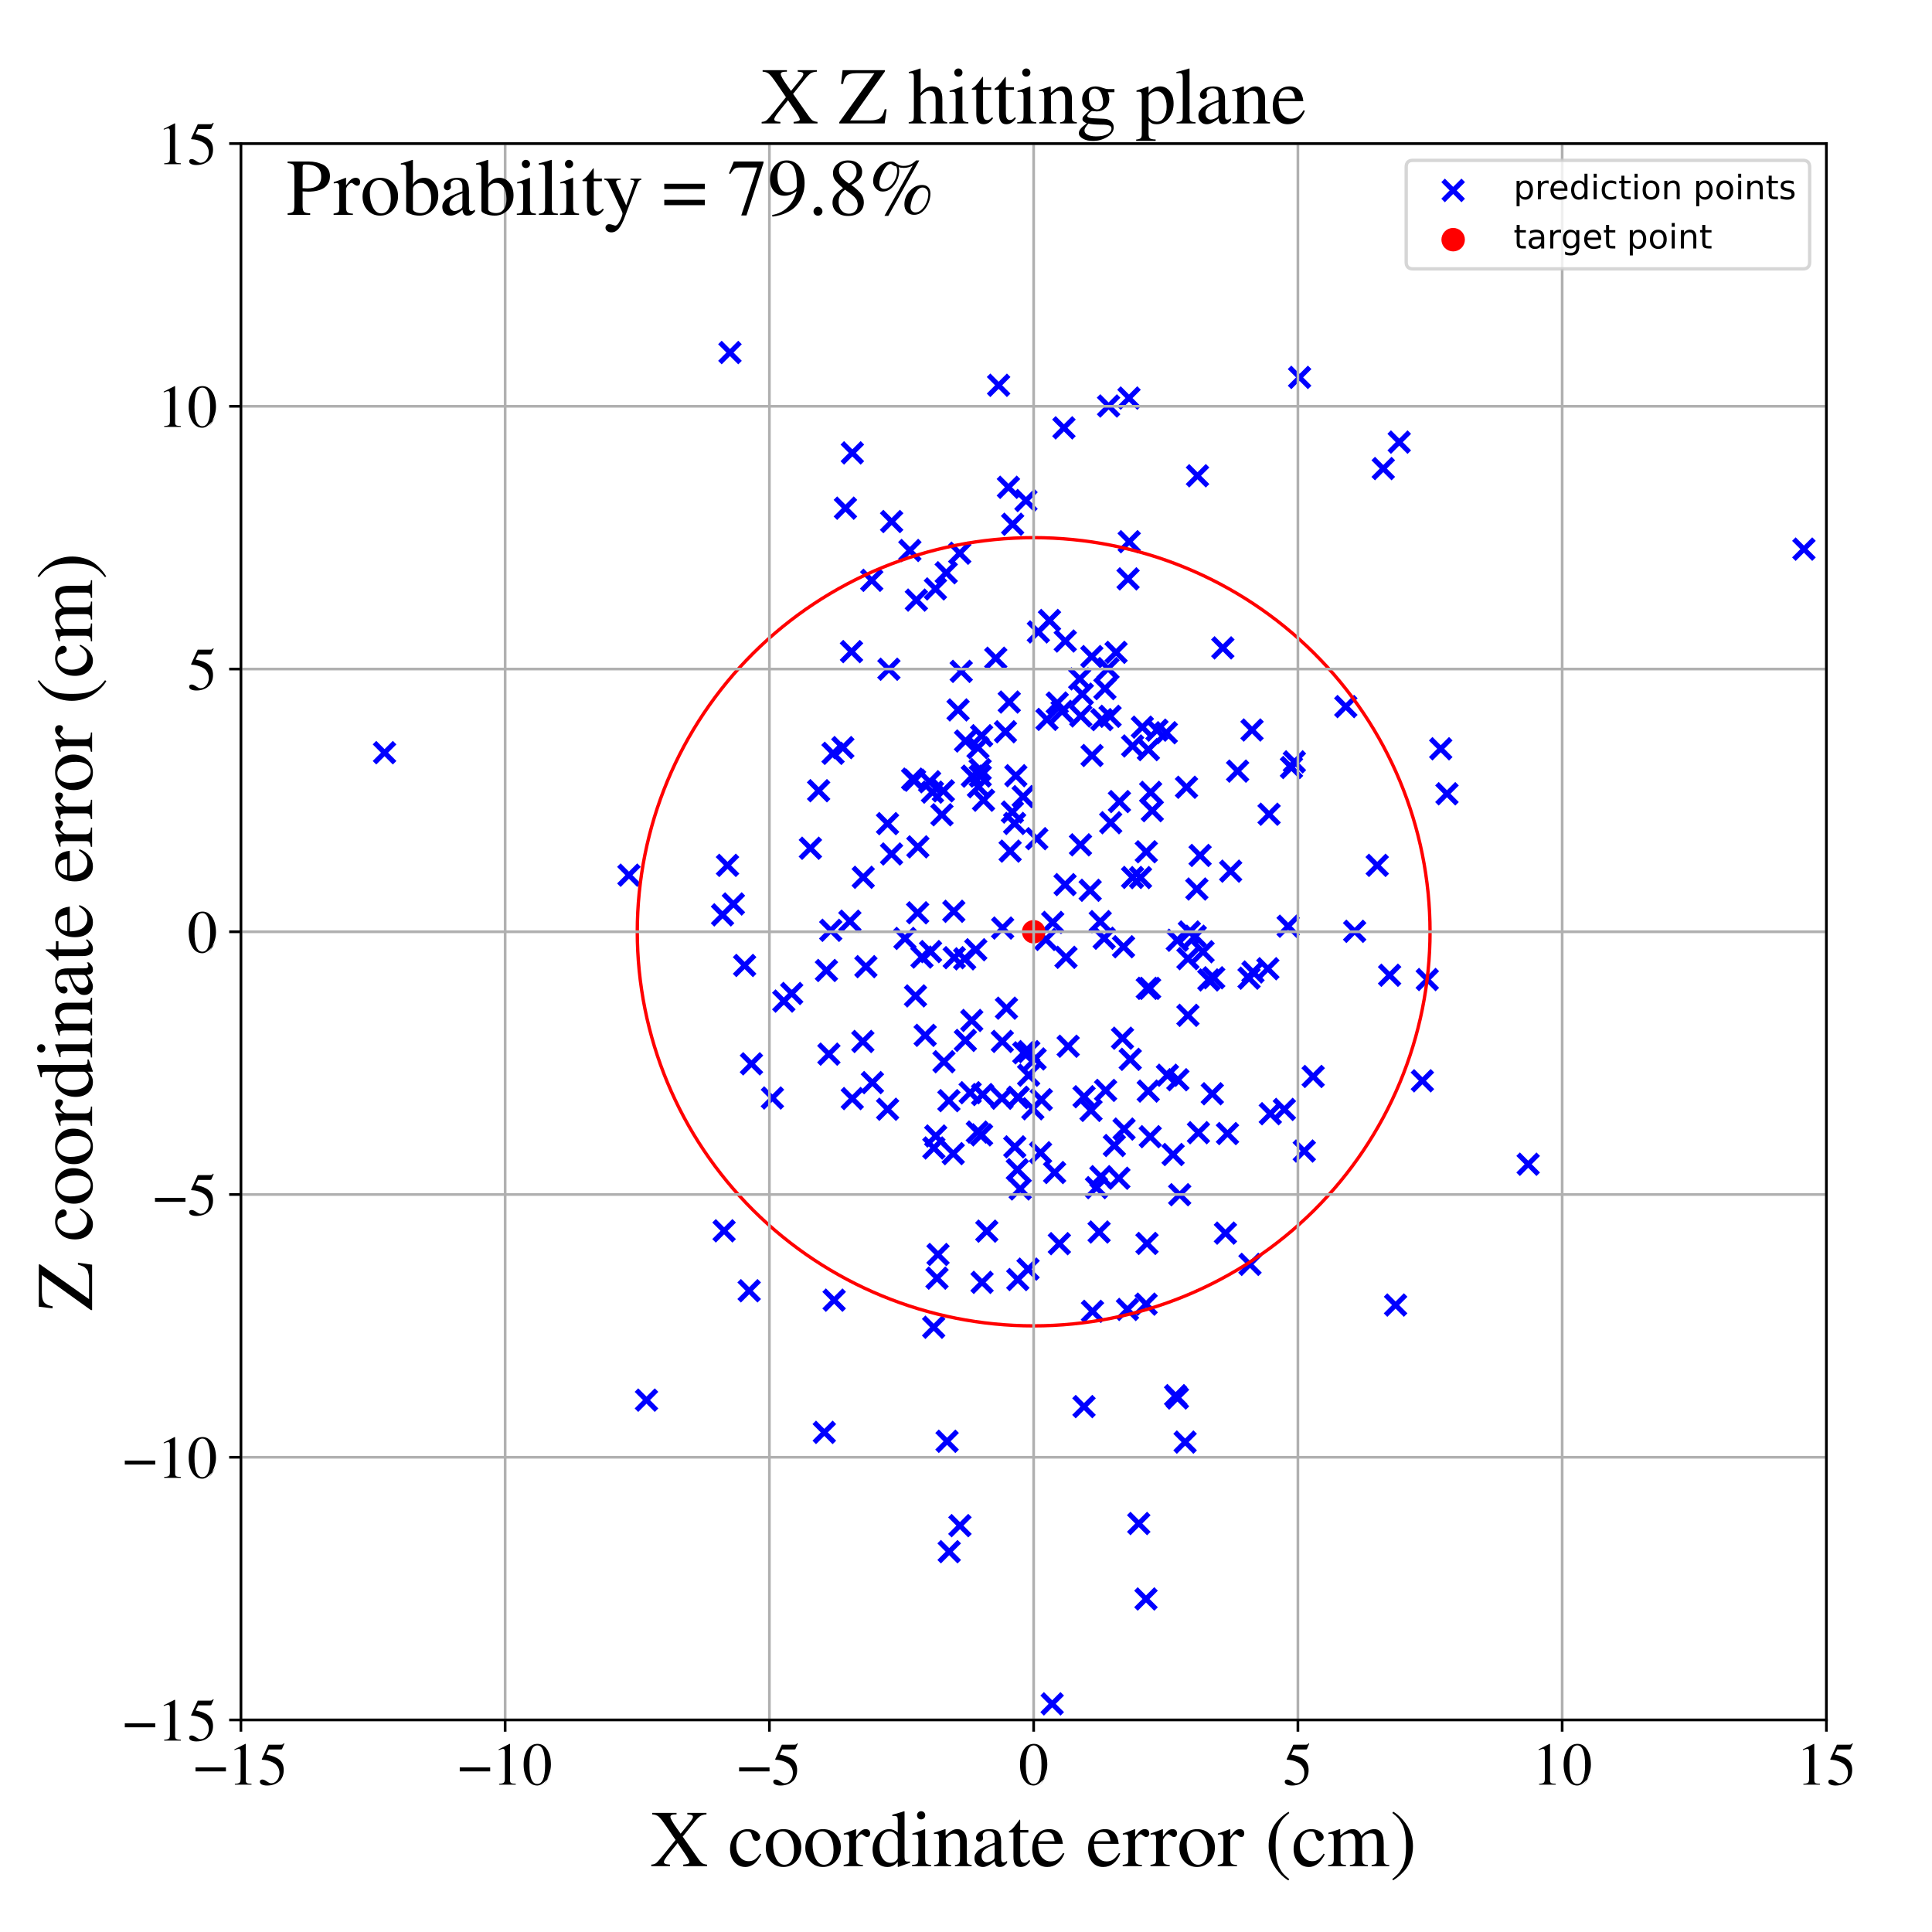 <?xml version="1.0" encoding="utf-8" standalone="no"?>
<!DOCTYPE svg PUBLIC "-//W3C//DTD SVG 1.1//EN"
  "http://www.w3.org/Graphics/SVG/1.1/DTD/svg11.dtd">
<!-- Created with matplotlib (https://matplotlib.org/) -->
<svg height="576pt" version="1.1" viewBox="0 0 576 576" width="576pt" xmlns="http://www.w3.org/2000/svg" xmlns:xlink="http://www.w3.org/1999/xlink">
 <defs>
  <style type="text/css">
*{stroke-linecap:butt;stroke-linejoin:round;}
  </style>
 </defs>
 <g id="figure_1">
  <g id="patch_1">
   <path d="M 0 576 
L 576 576 
L 576 0 
L 0 0 
z
" style="fill:#ffffff;"/>
  </g>
  <g id="axes_1">
   <g id="patch_2">
    <path d="M 71.822 512.784 
L 544.52 512.784 
L 544.52 42.802 
L 71.822 42.802 
z
" style="fill:#ffffff;"/>
   </g>
   <g id="PathCollection_1">
    <defs>
     <path d="M -3 3 
L 3 -3 
M -3 -3 
L 3 3 
" id="me09a5a97d0" style="stroke:#0000ff;stroke-width:1.5;"/>
    </defs>
    <g clip-path="url(#p5b2d65a578)">
     <use style="fill:#0000ff;stroke:#0000ff;stroke-width:1.5;" x="258.156" xlink:href="#me09a5a97d0" y="288.193"/>
     <use style="fill:#0000ff;stroke:#0000ff;stroke-width:1.5;" x="335.123" xlink:href="#me09a5a97d0" y="336.617"/>
     <use style="fill:#0000ff;stroke:#0000ff;stroke-width:1.5;" x="294.201" xlink:href="#me09a5a97d0" y="367.053"/>
     <use style="fill:#0000ff;stroke:#0000ff;stroke-width:1.5;" x="302.542" xlink:href="#me09a5a97d0" y="341.918"/>
     <use style="fill:#0000ff;stroke:#0000ff;stroke-width:1.5;" x="289.241" xlink:href="#me09a5a97d0" y="325.781"/>
     <use style="fill:#0000ff;stroke:#0000ff;stroke-width:1.5;" x="265.807" xlink:href="#me09a5a97d0" y="254.603"/>
     <use style="fill:#0000ff;stroke:#0000ff;stroke-width:1.5;" x="298.923" xlink:href="#me09a5a97d0" y="276.684"/>
     <use style="fill:#0000ff;stroke:#0000ff;stroke-width:1.5;" x="257.367" xlink:href="#me09a5a97d0" y="261.559"/>
     <use style="fill:#0000ff;stroke:#0000ff;stroke-width:1.5;" x="537.817" xlink:href="#me09a5a97d0" y="163.718"/>
     <use style="fill:#0000ff;stroke:#0000ff;stroke-width:1.5;" x="287.854" xlink:href="#me09a5a97d0" y="220.922"/>
     <use style="fill:#0000ff;stroke:#0000ff;stroke-width:1.5;" x="372.668" xlink:href="#me09a5a97d0" y="376.953"/>
     <use style="fill:#0000ff;stroke:#0000ff;stroke-width:1.5;" x="350.997" xlink:href="#me09a5a97d0" y="280.327"/>
     <use style="fill:#0000ff;stroke:#0000ff;stroke-width:1.5;" x="300.897" xlink:href="#me09a5a97d0" y="209.305"/>
     <use style="fill:#0000ff;stroke:#0000ff;stroke-width:1.5;" x="273.58" xlink:href="#me09a5a97d0" y="272.137"/>
     <use style="fill:#0000ff;stroke:#0000ff;stroke-width:1.5;" x="187.506" xlink:href="#me09a5a97d0" y="260.92"/>
     <use style="fill:#0000ff;stroke:#0000ff;stroke-width:1.5;" x="354.168" xlink:href="#me09a5a97d0" y="302.704"/>
     <use style="fill:#0000ff;stroke:#0000ff;stroke-width:1.5;" x="248.692" xlink:href="#me09a5a97d0" y="387.626"/>
     <use style="fill:#0000ff;stroke:#0000ff;stroke-width:1.5;" x="358.685" xlink:href="#me09a5a97d0" y="283.749"/>
     <use style="fill:#0000ff;stroke:#0000ff;stroke-width:1.5;" x="215.42" xlink:href="#me09a5a97d0" y="272.755"/>
     <use style="fill:#0000ff;stroke:#0000ff;stroke-width:1.5;" x="316.638" xlink:href="#me09a5a97d0" y="212.074"/>
     <use style="fill:#0000ff;stroke:#0000ff;stroke-width:1.5;" x="305.874" xlink:href="#me09a5a97d0" y="149.226"/>
     <use style="fill:#0000ff;stroke:#0000ff;stroke-width:1.5;" x="340.031" xlink:href="#me09a5a97d0" y="261.647"/>
     <use style="fill:#0000ff;stroke:#0000ff;stroke-width:1.5;" x="273.651" xlink:href="#me09a5a97d0" y="252.478"/>
     <use style="fill:#0000ff;stroke:#0000ff;stroke-width:1.5;" x="336.661" xlink:href="#me09a5a97d0" y="161.498"/>
     <use style="fill:#0000ff;stroke:#0000ff;stroke-width:1.5;" x="337.66" xlink:href="#me09a5a97d0" y="261.6"/>
     <use style="fill:#0000ff;stroke:#0000ff;stroke-width:1.5;" x="318.461" xlink:href="#me09a5a97d0" y="311.922"/>
     <use style="fill:#0000ff;stroke:#0000ff;stroke-width:1.5;" x="372.384" xlink:href="#me09a5a97d0" y="291.635"/>
     <use style="fill:#0000ff;stroke:#0000ff;stroke-width:1.5;" x="315.834" xlink:href="#me09a5a97d0" y="370.778"/>
     <use style="fill:#0000ff;stroke:#0000ff;stroke-width:1.5;" x="336.137" xlink:href="#me09a5a97d0" y="390.39"/>
     <use style="fill:#0000ff;stroke:#0000ff;stroke-width:1.5;" x="281.25" xlink:href="#me09a5a97d0" y="235.783"/>
     <use style="fill:#0000ff;stroke:#0000ff;stroke-width:1.5;" x="230.291" xlink:href="#me09a5a97d0" y="327.352"/>
     <use style="fill:#0000ff;stroke:#0000ff;stroke-width:1.5;" x="414.297" xlink:href="#me09a5a97d0" y="290.757"/>
     <use style="fill:#0000ff;stroke:#0000ff;stroke-width:1.5;" x="329.188" xlink:href="#me09a5a97d0" y="279.723"/>
     <use style="fill:#0000ff;stroke:#0000ff;stroke-width:1.5;" x="290.916" xlink:href="#me09a5a97d0" y="283.154"/>
     <use style="fill:#0000ff;stroke:#0000ff;stroke-width:1.5;" x="365.96" xlink:href="#me09a5a97d0" y="337.955"/>
     <use style="fill:#0000ff;stroke:#0000ff;stroke-width:1.5;" x="303.539" xlink:href="#me09a5a97d0" y="327.143"/>
     <use style="fill:#0000ff;stroke:#0000ff;stroke-width:1.5;" x="378.359" xlink:href="#me09a5a97d0" y="242.751"/>
     <use style="fill:#0000ff;stroke:#0000ff;stroke-width:1.5;" x="252.057" xlink:href="#me09a5a97d0" y="151.51"/>
     <use style="fill:#0000ff;stroke:#0000ff;stroke-width:1.5;" x="339.509" xlink:href="#me09a5a97d0" y="454.215"/>
     <use style="fill:#0000ff;stroke:#0000ff;stroke-width:1.5;" x="366.905" xlink:href="#me09a5a97d0" y="259.725"/>
     <use style="fill:#0000ff;stroke:#0000ff;stroke-width:1.5;" x="272.662" xlink:href="#me09a5a97d0" y="232.611"/>
     <use style="fill:#0000ff;stroke:#0000ff;stroke-width:1.5;" x="244.065" xlink:href="#me09a5a97d0" y="235.737"/>
     <use style="fill:#0000ff;stroke:#0000ff;stroke-width:1.5;" x="388.855" xlink:href="#me09a5a97d0" y="343.167"/>
     <use style="fill:#0000ff;stroke:#0000ff;stroke-width:1.5;" x="300.062" xlink:href="#me09a5a97d0" y="300.576"/>
     <use style="fill:#0000ff;stroke:#0000ff;stroke-width:1.5;" x="341.665" xlink:href="#me09a5a97d0" y="476.712"/>
     <use style="fill:#0000ff;stroke:#0000ff;stroke-width:1.5;" x="341.695" xlink:href="#me09a5a97d0" y="388.81"/>
     <use style="fill:#0000ff;stroke:#0000ff;stroke-width:1.5;" x="292.663" xlink:href="#me09a5a97d0" y="219.342"/>
     <use style="fill:#0000ff;stroke:#0000ff;stroke-width:1.5;" x="192.743" xlink:href="#me09a5a97d0" y="417.433"/>
     <use style="fill:#0000ff;stroke:#0000ff;stroke-width:1.5;" x="307.927" xlink:href="#me09a5a97d0" y="330.566"/>
     <use style="fill:#0000ff;stroke:#0000ff;stroke-width:1.5;" x="245.757" xlink:href="#me09a5a97d0" y="427.046"/>
     <use style="fill:#0000ff;stroke:#0000ff;stroke-width:1.5;" x="265.02" xlink:href="#me09a5a97d0" y="199.527"/>
     <use style="fill:#0000ff;stroke:#0000ff;stroke-width:1.5;" x="303.523" xlink:href="#me09a5a97d0" y="327.219"/>
     <use style="fill:#0000ff;stroke:#0000ff;stroke-width:1.5;" x="241.612" xlink:href="#me09a5a97d0" y="252.894"/>
     <use style="fill:#0000ff;stroke:#0000ff;stroke-width:1.5;" x="313.696" xlink:href="#me09a5a97d0" y="507.984"/>
     <use style="fill:#0000ff;stroke:#0000ff;stroke-width:1.5;" x="253.381" xlink:href="#me09a5a97d0" y="274.644"/>
     <use style="fill:#0000ff;stroke:#0000ff;stroke-width:1.5;" x="279.659" xlink:href="#me09a5a97d0" y="374.005"/>
     <use style="fill:#0000ff;stroke:#0000ff;stroke-width:1.5;" x="329.416" xlink:href="#me09a5a97d0" y="205.307"/>
     <use style="fill:#0000ff;stroke:#0000ff;stroke-width:1.5;" x="260.095" xlink:href="#me09a5a97d0" y="322.764"/>
     <use style="fill:#0000ff;stroke:#0000ff;stroke-width:1.5;" x="328.502" xlink:href="#me09a5a97d0" y="214.547"/>
     <use style="fill:#0000ff;stroke:#0000ff;stroke-width:1.5;" x="308.596" xlink:href="#me09a5a97d0" y="315.707"/>
     <use style="fill:#0000ff;stroke:#0000ff;stroke-width:1.5;" x="351.164" xlink:href="#me09a5a97d0" y="321.911"/>
     <use style="fill:#0000ff;stroke:#0000ff;stroke-width:1.5;" x="378.726" xlink:href="#me09a5a97d0" y="332.042"/>
     <use style="fill:#0000ff;stroke:#0000ff;stroke-width:1.5;" x="357.796" xlink:href="#me09a5a97d0" y="255.037"/>
     <use style="fill:#0000ff;stroke:#0000ff;stroke-width:1.5;" x="286.136" xlink:href="#me09a5a97d0" y="164.937"/>
     <use style="fill:#0000ff;stroke:#0000ff;stroke-width:1.5;" x="251.28" xlink:href="#me09a5a97d0" y="222.886"/>
     <use style="fill:#0000ff;stroke:#0000ff;stroke-width:1.5;" x="302.858" xlink:href="#me09a5a97d0" y="231.26"/>
     <use style="fill:#0000ff;stroke:#0000ff;stroke-width:1.5;" x="330.51" xlink:href="#me09a5a97d0" y="121.041"/>
     <use style="fill:#0000ff;stroke:#0000ff;stroke-width:1.5;" x="282.104" xlink:href="#me09a5a97d0" y="170.758"/>
     <use style="fill:#0000ff;stroke:#0000ff;stroke-width:1.5;" x="322.678" xlink:href="#me09a5a97d0" y="206.943"/>
     <use style="fill:#0000ff;stroke:#0000ff;stroke-width:1.5;" x="344.924" xlink:href="#me09a5a97d0" y="217.684"/>
     <use style="fill:#0000ff;stroke:#0000ff;stroke-width:1.5;" x="321.907" xlink:href="#me09a5a97d0" y="202.396"/>
     <use style="fill:#0000ff;stroke:#0000ff;stroke-width:1.5;" x="215.883" xlink:href="#me09a5a97d0" y="366.952"/>
     <use style="fill:#0000ff;stroke:#0000ff;stroke-width:1.5;" x="282.358" xlink:href="#me09a5a97d0" y="429.699"/>
     <use style="fill:#0000ff;stroke:#0000ff;stroke-width:1.5;" x="336.593" xlink:href="#me09a5a97d0" y="118.673"/>
     <use style="fill:#0000ff;stroke:#0000ff;stroke-width:1.5;" x="327.684" xlink:href="#me09a5a97d0" y="367.308"/>
     <use style="fill:#0000ff;stroke:#0000ff;stroke-width:1.5;" x="254.1" xlink:href="#me09a5a97d0" y="327.523"/>
     <use style="fill:#0000ff;stroke:#0000ff;stroke-width:1.5;" x="660.318" xlink:href="#me09a5a97d0" y="277.774"/>
     <use style="fill:#0000ff;stroke:#0000ff;stroke-width:1.5;" x="309.092" xlink:href="#me09a5a97d0" y="250.039"/>
     <use style="fill:#0000ff;stroke:#0000ff;stroke-width:1.5;" x="292.791" xlink:href="#me09a5a97d0" y="382.317"/>
     <use style="fill:#0000ff;stroke:#0000ff;stroke-width:1.5;" x="253.865" xlink:href="#me09a5a97d0" y="194.269"/>
     <use style="fill:#0000ff;stroke:#0000ff;stroke-width:1.5;" x="373.552" xlink:href="#me09a5a97d0" y="289.786"/>
     <use style="fill:#0000ff;stroke:#0000ff;stroke-width:1.5;" x="330.339" xlink:href="#me09a5a97d0" y="199.332"/>
     <use style="fill:#0000ff;stroke:#0000ff;stroke-width:1.5;" x="284.195" xlink:href="#me09a5a97d0" y="343.938"/>
     <use style="fill:#0000ff;stroke:#0000ff;stroke-width:1.5;" x="412.404" xlink:href="#me09a5a97d0" y="139.698"/>
     <use style="fill:#0000ff;stroke:#0000ff;stroke-width:1.5;" x="298.719" xlink:href="#me09a5a97d0" y="327.424"/>
     <use style="fill:#0000ff;stroke:#0000ff;stroke-width:1.5;" x="455.603" xlink:href="#me09a5a97d0" y="347.099"/>
     <use style="fill:#0000ff;stroke:#0000ff;stroke-width:1.5;" x="306.671" xlink:href="#me09a5a97d0" y="320.562"/>
     <use style="fill:#0000ff;stroke:#0000ff;stroke-width:1.5;" x="424.066" xlink:href="#me09a5a97d0" y="322.226"/>
     <use style="fill:#0000ff;stroke:#0000ff;stroke-width:1.5;" x="282.899" xlink:href="#me09a5a97d0" y="328.145"/>
     <use style="fill:#0000ff;stroke:#0000ff;stroke-width:1.5;" x="236.036" xlink:href="#me09a5a97d0" y="296.193"/>
     <use style="fill:#0000ff;stroke:#0000ff;stroke-width:1.5;" x="325.269" xlink:href="#me09a5a97d0" y="331.049"/>
     <use style="fill:#0000ff;stroke:#0000ff;stroke-width:1.5;" x="264.63" xlink:href="#me09a5a97d0" y="330.706"/>
     <use style="fill:#0000ff;stroke:#0000ff;stroke-width:1.5;" x="278.423" xlink:href="#me09a5a97d0" y="342.252"/>
     <use style="fill:#0000ff;stroke:#0000ff;stroke-width:1.5;" x="259.899" xlink:href="#me09a5a97d0" y="173.016"/>
     <use style="fill:#0000ff;stroke:#0000ff;stroke-width:1.5;" x="274.876" xlink:href="#me09a5a97d0" y="285.338"/>
     <use style="fill:#0000ff;stroke:#0000ff;stroke-width:1.5;" x="282.994" xlink:href="#me09a5a97d0" y="462.611"/>
     <use style="fill:#0000ff;stroke:#0000ff;stroke-width:1.5;" x="325.714" xlink:href="#me09a5a97d0" y="390.96"/>
     <use style="fill:#0000ff;stroke:#0000ff;stroke-width:1.5;" x="342.05" xlink:href="#me09a5a97d0" y="294.659"/>
     <use style="fill:#0000ff;stroke:#0000ff;stroke-width:1.5;" x="403.874" xlink:href="#me09a5a97d0" y="277.657"/>
     <use style="fill:#0000ff;stroke:#0000ff;stroke-width:1.5;" x="323.18" xlink:href="#me09a5a97d0" y="419.356"/>
     <use style="fill:#0000ff;stroke:#0000ff;stroke-width:1.5;" x="275.827" xlink:href="#me09a5a97d0" y="308.667"/>
     <use style="fill:#0000ff;stroke:#0000ff;stroke-width:1.5;" x="247.676" xlink:href="#me09a5a97d0" y="277.356"/>
     <use style="fill:#0000ff;stroke:#0000ff;stroke-width:1.5;" x="312.891" xlink:href="#me09a5a97d0" y="184.987"/>
     <use style="fill:#0000ff;stroke:#0000ff;stroke-width:1.5;" x="360.396" xlink:href="#me09a5a97d0" y="292.156"/>
     <use style="fill:#0000ff;stroke:#0000ff;stroke-width:1.5;" x="254.118" xlink:href="#me09a5a97d0" y="135.023"/>
     <use style="fill:#0000ff;stroke:#0000ff;stroke-width:1.5;" x="354.595" xlink:href="#me09a5a97d0" y="277.853"/>
     <use style="fill:#0000ff;stroke:#0000ff;stroke-width:1.5;" x="325.513" xlink:href="#me09a5a97d0" y="195.748"/>
     <use style="fill:#0000ff;stroke:#0000ff;stroke-width:1.5;" x="385.034" xlink:href="#me09a5a97d0" y="228.827"/>
     <use style="fill:#0000ff;stroke:#0000ff;stroke-width:1.5;" x="343.544" xlink:href="#me09a5a97d0" y="241.692"/>
     <use style="fill:#0000ff;stroke:#0000ff;stroke-width:1.5;" x="302.497" xlink:href="#me09a5a97d0" y="245.498"/>
     <use style="fill:#0000ff;stroke:#0000ff;stroke-width:1.5;" x="332.235" xlink:href="#me09a5a97d0" y="341.519"/>
     <use style="fill:#0000ff;stroke:#0000ff;stroke-width:1.5;" x="342.926" xlink:href="#me09a5a97d0" y="338.888"/>
     <use style="fill:#0000ff;stroke:#0000ff;stroke-width:1.5;" x="273.206" xlink:href="#me09a5a97d0" y="178.913"/>
     <use style="fill:#0000ff;stroke:#0000ff;stroke-width:1.5;" x="330.955" xlink:href="#me09a5a97d0" y="213.559"/>
     <use style="fill:#0000ff;stroke:#0000ff;stroke-width:1.5;" x="416.076" xlink:href="#me09a5a97d0" y="389.082"/>
     <use style="fill:#0000ff;stroke:#0000ff;stroke-width:1.5;" x="248.361" xlink:href="#me09a5a97d0" y="224.595"/>
     <use style="fill:#0000ff;stroke:#0000ff;stroke-width:1.5;" x="361.848" xlink:href="#me09a5a97d0" y="291.514"/>
     <use style="fill:#0000ff;stroke:#0000ff;stroke-width:1.5;" x="337.677" xlink:href="#me09a5a97d0" y="222.404"/>
     <use style="fill:#0000ff;stroke:#0000ff;stroke-width:1.5;" x="289.72" xlink:href="#me09a5a97d0" y="304.239"/>
     <use style="fill:#0000ff;stroke:#0000ff;stroke-width:1.5;" x="306.496" xlink:href="#me09a5a97d0" y="378.373"/>
     <use style="fill:#0000ff;stroke:#0000ff;stroke-width:1.5;" x="334.656" xlink:href="#me09a5a97d0" y="309.523"/>
     <use style="fill:#0000ff;stroke:#0000ff;stroke-width:1.5;" x="305.228" xlink:href="#me09a5a97d0" y="313.885"/>
     <use style="fill:#0000ff;stroke:#0000ff;stroke-width:1.5;" x="287.811" xlink:href="#me09a5a97d0" y="310.186"/>
     <use style="fill:#0000ff;stroke:#0000ff;stroke-width:1.5;" x="246.394" xlink:href="#me09a5a97d0" y="289.335"/>
     <use style="fill:#0000ff;stroke:#0000ff;stroke-width:1.5;" x="287.604" xlink:href="#me09a5a97d0" y="285.863"/>
     <use style="fill:#0000ff;stroke:#0000ff;stroke-width:1.5;" x="431.396" xlink:href="#me09a5a97d0" y="236.654"/>
     <use style="fill:#0000ff;stroke:#0000ff;stroke-width:1.5;" x="328.209" xlink:href="#me09a5a97d0" y="350.801"/>
     <use style="fill:#0000ff;stroke:#0000ff;stroke-width:1.5;" x="297.727" xlink:href="#me09a5a97d0" y="114.873"/>
     <use style="fill:#0000ff;stroke:#0000ff;stroke-width:1.5;" x="223.36" xlink:href="#me09a5a97d0" y="384.821"/>
     <use style="fill:#0000ff;stroke:#0000ff;stroke-width:1.5;" x="217.63" xlink:href="#me09a5a97d0" y="105.103"/>
     <use style="fill:#0000ff;stroke:#0000ff;stroke-width:1.5;" x="306.728" xlink:href="#me09a5a97d0" y="313.531"/>
     <use style="fill:#0000ff;stroke:#0000ff;stroke-width:1.5;" x="247.126" xlink:href="#me09a5a97d0" y="314.277"/>
     <use style="fill:#0000ff;stroke:#0000ff;stroke-width:1.5;" x="296.874" xlink:href="#me09a5a97d0" y="196.238"/>
     <use style="fill:#0000ff;stroke:#0000ff;stroke-width:1.5;" x="218.647" xlink:href="#me09a5a97d0" y="269.51"/>
     <use style="fill:#0000ff;stroke:#0000ff;stroke-width:1.5;" x="353.74" xlink:href="#me09a5a97d0" y="234.713"/>
     <use style="fill:#0000ff;stroke:#0000ff;stroke-width:1.5;" x="333.746" xlink:href="#me09a5a97d0" y="238.981"/>
     <use style="fill:#0000ff;stroke:#0000ff;stroke-width:1.5;" x="303.309" xlink:href="#me09a5a97d0" y="348.71"/>
     <use style="fill:#0000ff;stroke:#0000ff;stroke-width:1.5;" x="299.763" xlink:href="#me09a5a97d0" y="218.164"/>
     <use style="fill:#0000ff;stroke:#0000ff;stroke-width:1.5;" x="317.197" xlink:href="#me09a5a97d0" y="127.561"/>
     <use style="fill:#0000ff;stroke:#0000ff;stroke-width:1.5;" x="336.316" xlink:href="#me09a5a97d0" y="172.587"/>
     <use style="fill:#0000ff;stroke:#0000ff;stroke-width:1.5;" x="281.43" xlink:href="#me09a5a97d0" y="316.534"/>
     <use style="fill:#0000ff;stroke:#0000ff;stroke-width:1.5;" x="342.377" xlink:href="#me09a5a97d0" y="223.488"/>
     <use style="fill:#0000ff;stroke:#0000ff;stroke-width:1.5;" x="291.584" xlink:href="#me09a5a97d0" y="222.9"/>
     <use style="fill:#0000ff;stroke:#0000ff;stroke-width:1.5;" x="341.755" xlink:href="#me09a5a97d0" y="253.943"/>
     <use style="fill:#0000ff;stroke:#0000ff;stroke-width:1.5;" x="315.205" xlink:href="#me09a5a97d0" y="209.591"/>
     <use style="fill:#0000ff;stroke:#0000ff;stroke-width:1.5;" x="314.415" xlink:href="#me09a5a97d0" y="349.576"/>
     <use style="fill:#0000ff;stroke:#0000ff;stroke-width:1.5;" x="368.978" xlink:href="#me09a5a97d0" y="229.899"/>
     <use style="fill:#0000ff;stroke:#0000ff;stroke-width:1.5;" x="328.021" xlink:href="#me09a5a97d0" y="274.766"/>
     <use style="fill:#0000ff;stroke:#0000ff;stroke-width:1.5;" x="278.367" xlink:href="#me09a5a97d0" y="395.705"/>
     <use style="fill:#0000ff;stroke:#0000ff;stroke-width:1.5;" x="278.891" xlink:href="#me09a5a97d0" y="175.575"/>
     <use style="fill:#0000ff;stroke:#0000ff;stroke-width:1.5;" x="341.967" xlink:href="#me09a5a97d0" y="370.711"/>
     <use style="fill:#0000ff;stroke:#0000ff;stroke-width:1.5;" x="-1" xlink:href="#me09a5a97d0" y="188.031"/>
     <use style="fill:#0000ff;stroke:#0000ff;stroke-width:1.5;" x="-1" xlink:href="#me09a5a97d0" y="189.113"/>
     <use style="fill:#0000ff;stroke:#0000ff;stroke-width:1.5;" x="351.037" xlink:href="#me09a5a97d0" y="416.8"/>
     <use style="fill:#0000ff;stroke:#0000ff;stroke-width:1.5;" x="280.828" xlink:href="#me09a5a97d0" y="242.913"/>
     <use style="fill:#0000ff;stroke:#0000ff;stroke-width:1.5;" x="382.921" xlink:href="#me09a5a97d0" y="330.76"/>
     <use style="fill:#0000ff;stroke:#0000ff;stroke-width:1.5;" x="305.046" xlink:href="#me09a5a97d0" y="237.495"/>
     <use style="fill:#0000ff;stroke:#0000ff;stroke-width:1.5;" x="301.824" xlink:href="#me09a5a97d0" y="242.102"/>
     <use style="fill:#0000ff;stroke:#0000ff;stroke-width:1.5;" x="323.196" xlink:href="#me09a5a97d0" y="326.977"/>
     <use style="fill:#0000ff;stroke:#0000ff;stroke-width:1.5;" x="343.051" xlink:href="#me09a5a97d0" y="236.23"/>
     <use style="fill:#0000ff;stroke:#0000ff;stroke-width:1.5;" x="349.747" xlink:href="#me09a5a97d0" y="344.207"/>
     <use style="fill:#0000ff;stroke:#0000ff;stroke-width:1.5;" x="391.506" xlink:href="#me09a5a97d0" y="320.932"/>
     <use style="fill:#0000ff;stroke:#0000ff;stroke-width:1.5;" x="292.958" xlink:href="#me09a5a97d0" y="326.328"/>
     <use style="fill:#0000ff;stroke:#0000ff;stroke-width:1.5;" x="309.577" xlink:href="#me09a5a97d0" y="188.398"/>
     <use style="fill:#0000ff;stroke:#0000ff;stroke-width:1.5;" x="311.786" xlink:href="#me09a5a97d0" y="280.087"/>
     <use style="fill:#0000ff;stroke:#0000ff;stroke-width:1.5;" x="265.831" xlink:href="#me09a5a97d0" y="155.49"/>
     <use style="fill:#0000ff;stroke:#0000ff;stroke-width:1.5;" x="342.742" xlink:href="#me09a5a97d0" y="294.662"/>
     <use style="fill:#0000ff;stroke:#0000ff;stroke-width:1.5;" x="221.997" xlink:href="#me09a5a97d0" y="287.839"/>
     <use style="fill:#0000ff;stroke:#0000ff;stroke-width:1.5;" x="329.622" xlink:href="#me09a5a97d0" y="325.088"/>
     <use style="fill:#0000ff;stroke:#0000ff;stroke-width:1.5;" x="300.65" xlink:href="#me09a5a97d0" y="145.282"/>
     <use style="fill:#0000ff;stroke:#0000ff;stroke-width:1.5;" x="291.382" xlink:href="#me09a5a97d0" y="337.509"/>
     <use style="fill:#0000ff;stroke:#0000ff;stroke-width:1.5;" x="317.539" xlink:href="#me09a5a97d0" y="263.737"/>
     <use style="fill:#0000ff;stroke:#0000ff;stroke-width:1.5;" x="326.905" xlink:href="#me09a5a97d0" y="354.076"/>
     <use style="fill:#0000ff;stroke:#0000ff;stroke-width:1.5;" x="278.002" xlink:href="#me09a5a97d0" y="236.166"/>
     <use style="fill:#0000ff;stroke:#0000ff;stroke-width:1.5;" x="417.166" xlink:href="#me09a5a97d0" y="131.809"/>
     <use style="fill:#0000ff;stroke:#0000ff;stroke-width:1.5;" x="271.267" xlink:href="#me09a5a97d0" y="164.12"/>
     <use style="fill:#0000ff;stroke:#0000ff;stroke-width:1.5;" x="334.969" xlink:href="#me09a5a97d0" y="282.262"/>
     <use style="fill:#0000ff;stroke:#0000ff;stroke-width:1.5;" x="332.74" xlink:href="#me09a5a97d0" y="194.495"/>
     <use style="fill:#0000ff;stroke:#0000ff;stroke-width:1.5;" x="285.639" xlink:href="#me09a5a97d0" y="211.651"/>
     <use style="fill:#0000ff;stroke:#0000ff;stroke-width:1.5;" x="364.571" xlink:href="#me09a5a97d0" y="193.157"/>
     <use style="fill:#0000ff;stroke:#0000ff;stroke-width:1.5;" x="313.853" xlink:href="#me09a5a97d0" y="275.007"/>
     <use style="fill:#0000ff;stroke:#0000ff;stroke-width:1.5;" x="298.828" xlink:href="#me09a5a97d0" y="310.481"/>
     <use style="fill:#0000ff;stroke:#0000ff;stroke-width:1.5;" x="387.455" xlink:href="#me09a5a97d0" y="112.515"/>
     <use style="fill:#0000ff;stroke:#0000ff;stroke-width:1.5;" x="336.969" xlink:href="#me09a5a97d0" y="315.825"/>
     <use style="fill:#0000ff;stroke:#0000ff;stroke-width:1.5;" x="284.365" xlink:href="#me09a5a97d0" y="271.692"/>
     <use style="fill:#0000ff;stroke:#0000ff;stroke-width:1.5;" x="325.023" xlink:href="#me09a5a97d0" y="265.428"/>
     <use style="fill:#0000ff;stroke:#0000ff;stroke-width:1.5;" x="354.162" xlink:href="#me09a5a97d0" y="285.81"/>
     <use style="fill:#0000ff;stroke:#0000ff;stroke-width:1.5;" x="351.708" xlink:href="#me09a5a97d0" y="356.186"/>
     <use style="fill:#0000ff;stroke:#0000ff;stroke-width:1.5;" x="322.132" xlink:href="#me09a5a97d0" y="251.875"/>
     <use style="fill:#0000ff;stroke:#0000ff;stroke-width:1.5;" x="342.337" xlink:href="#me09a5a97d0" y="325.29"/>
     <use style="fill:#0000ff;stroke:#0000ff;stroke-width:1.5;" x="292.218" xlink:href="#me09a5a97d0" y="229.434"/>
     <use style="fill:#0000ff;stroke:#0000ff;stroke-width:1.5;" x="331.144" xlink:href="#me09a5a97d0" y="245.282"/>
     <use style="fill:#0000ff;stroke:#0000ff;stroke-width:1.5;" x="377.993" xlink:href="#me09a5a97d0" y="288.812"/>
     <use style="fill:#0000ff;stroke:#0000ff;stroke-width:1.5;" x="429.535" xlink:href="#me09a5a97d0" y="223.236"/>
     <use style="fill:#0000ff;stroke:#0000ff;stroke-width:1.5;" x="401.232" xlink:href="#me09a5a97d0" y="210.662"/>
     <use style="fill:#0000ff;stroke:#0000ff;stroke-width:1.5;" x="233.687" xlink:href="#me09a5a97d0" y="298.461"/>
     <use style="fill:#0000ff;stroke:#0000ff;stroke-width:1.5;" x="333.576" xlink:href="#me09a5a97d0" y="351.277"/>
     <use style="fill:#0000ff;stroke:#0000ff;stroke-width:1.5;" x="303.441" xlink:href="#me09a5a97d0" y="381.484"/>
     <use style="fill:#0000ff;stroke:#0000ff;stroke-width:1.5;" x="257.245" xlink:href="#me09a5a97d0" y="310.498"/>
     <use style="fill:#0000ff;stroke:#0000ff;stroke-width:1.5;" x="278.973" xlink:href="#me09a5a97d0" y="338.677"/>
     <use style="fill:#0000ff;stroke:#0000ff;stroke-width:1.5;" x="357.298" xlink:href="#me09a5a97d0" y="337.693"/>
     <use style="fill:#0000ff;stroke:#0000ff;stroke-width:1.5;" x="317.811" xlink:href="#me09a5a97d0" y="285.413"/>
     <use style="fill:#0000ff;stroke:#0000ff;stroke-width:1.5;" x="384.045" xlink:href="#me09a5a97d0" y="276.14"/>
     <use style="fill:#0000ff;stroke:#0000ff;stroke-width:1.5;" x="292.25" xlink:href="#me09a5a97d0" y="231.378"/>
     <use style="fill:#0000ff;stroke:#0000ff;stroke-width:1.5;" x="350.495" xlink:href="#me09a5a97d0" y="416.086"/>
     <use style="fill:#0000ff;stroke:#0000ff;stroke-width:1.5;" x="410.606" xlink:href="#me09a5a97d0" y="257.991"/>
     <use style="fill:#0000ff;stroke:#0000ff;stroke-width:1.5;" x="385.896" xlink:href="#me09a5a97d0" y="227.133"/>
     <use style="fill:#0000ff;stroke:#0000ff;stroke-width:1.5;" x="272.948" xlink:href="#me09a5a97d0" y="296.912"/>
     <use style="fill:#0000ff;stroke:#0000ff;stroke-width:1.5;" x="322.23" xlink:href="#me09a5a97d0" y="213.456"/>
     <use style="fill:#0000ff;stroke:#0000ff;stroke-width:1.5;" x="325.577" xlink:href="#me09a5a97d0" y="225.244"/>
     <use style="fill:#0000ff;stroke:#0000ff;stroke-width:1.5;" x="114.647" xlink:href="#me09a5a97d0" y="224.401"/>
     <use style="fill:#0000ff;stroke:#0000ff;stroke-width:1.5;" x="292.647" xlink:href="#me09a5a97d0" y="338.347"/>
     <use style="fill:#0000ff;stroke:#0000ff;stroke-width:1.5;" x="353.326" xlink:href="#me09a5a97d0" y="429.939"/>
     <use style="fill:#0000ff;stroke:#0000ff;stroke-width:1.5;" x="356.351" xlink:href="#me09a5a97d0" y="279.128"/>
     <use style="fill:#0000ff;stroke:#0000ff;stroke-width:1.5;" x="356.823" xlink:href="#me09a5a97d0" y="265.051"/>
     <use style="fill:#0000ff;stroke:#0000ff;stroke-width:1.5;" x="272.079" xlink:href="#me09a5a97d0" y="232.289"/>
     <use style="fill:#0000ff;stroke:#0000ff;stroke-width:1.5;" x="611.966" xlink:href="#me09a5a97d0" y="282.428"/>
     <use style="fill:#0000ff;stroke:#0000ff;stroke-width:1.5;" x="255.813" xlink:href="#me09a5a97d0" y="536.644"/>
     <use style="fill:#0000ff;stroke:#0000ff;stroke-width:1.5;" x="604.857" xlink:href="#me09a5a97d0" y="260.974"/>
     <use style="fill:#0000ff;stroke:#0000ff;stroke-width:1.5;" x="348.052" xlink:href="#me09a5a97d0" y="320.564"/>
     <use style="fill:#0000ff;stroke:#0000ff;stroke-width:1.5;" x="317.596" xlink:href="#me09a5a97d0" y="191.114"/>
     <use style="fill:#0000ff;stroke:#0000ff;stroke-width:1.5;" x="279.355" xlink:href="#me09a5a97d0" y="381.062"/>
     <use style="fill:#0000ff;stroke:#0000ff;stroke-width:1.5;" x="286.192" xlink:href="#me09a5a97d0" y="454.847"/>
     <use style="fill:#0000ff;stroke:#0000ff;stroke-width:1.5;" x="340.574" xlink:href="#me09a5a97d0" y="216.795"/>
     <use style="fill:#0000ff;stroke:#0000ff;stroke-width:1.5;" x="264.605" xlink:href="#me09a5a97d0" y="245.549"/>
     <use style="fill:#0000ff;stroke:#0000ff;stroke-width:1.5;" x="425.522" xlink:href="#me09a5a97d0" y="292.033"/>
     <use style="fill:#0000ff;stroke:#0000ff;stroke-width:1.5;" x="310.447" xlink:href="#me09a5a97d0" y="327.843"/>
     <use style="fill:#0000ff;stroke:#0000ff;stroke-width:1.5;" x="286.575" xlink:href="#me09a5a97d0" y="200.162"/>
     <use style="fill:#0000ff;stroke:#0000ff;stroke-width:1.5;" x="277.431" xlink:href="#me09a5a97d0" y="283.701"/>
     <use style="fill:#0000ff;stroke:#0000ff;stroke-width:1.5;" x="312.138" xlink:href="#me09a5a97d0" y="214.479"/>
     <use style="fill:#0000ff;stroke:#0000ff;stroke-width:1.5;" x="277.149" xlink:href="#me09a5a97d0" y="233.066"/>
     <use style="fill:#0000ff;stroke:#0000ff;stroke-width:1.5;" x="357.019" xlink:href="#me09a5a97d0" y="141.845"/>
     <use style="fill:#0000ff;stroke:#0000ff;stroke-width:1.5;" x="310.232" xlink:href="#me09a5a97d0" y="343.666"/>
     <use style="fill:#0000ff;stroke:#0000ff;stroke-width:1.5;" x="291.707" xlink:href="#me09a5a97d0" y="234.552"/>
     <use style="fill:#0000ff;stroke:#0000ff;stroke-width:1.5;" x="269.796" xlink:href="#me09a5a97d0" y="279.773"/>
     <use style="fill:#0000ff;stroke:#0000ff;stroke-width:1.5;" x="293.228" xlink:href="#me09a5a97d0" y="238.576"/>
     <use style="fill:#0000ff;stroke:#0000ff;stroke-width:1.5;" x="216.898" xlink:href="#me09a5a97d0" y="257.992"/>
     <use style="fill:#0000ff;stroke:#0000ff;stroke-width:1.5;" x="373.277" xlink:href="#me09a5a97d0" y="217.642"/>
     <use style="fill:#0000ff;stroke:#0000ff;stroke-width:1.5;" x="361.433" xlink:href="#me09a5a97d0" y="326.089"/>
     <use style="fill:#0000ff;stroke:#0000ff;stroke-width:1.5;" x="301.911" xlink:href="#me09a5a97d0" y="156.302"/>
     <use style="fill:#0000ff;stroke:#0000ff;stroke-width:1.5;" x="224.041" xlink:href="#me09a5a97d0" y="317.165"/>
     <use style="fill:#0000ff;stroke:#0000ff;stroke-width:1.5;" x="365.349" xlink:href="#me09a5a97d0" y="367.636"/>
     <use style="fill:#0000ff;stroke:#0000ff;stroke-width:1.5;" x="1011.806" xlink:href="#me09a5a97d0" y="361.002"/>
     <use style="fill:#0000ff;stroke:#0000ff;stroke-width:1.5;" x="284.495" xlink:href="#me09a5a97d0" y="285.522"/>
     <use style="fill:#0000ff;stroke:#0000ff;stroke-width:1.5;" x="347.718" xlink:href="#me09a5a97d0" y="218.456"/>
     <use style="fill:#0000ff;stroke:#0000ff;stroke-width:1.5;" x="301.16" xlink:href="#me09a5a97d0" y="253.753"/>
     <use style="fill:#0000ff;stroke:#0000ff;stroke-width:1.5;" x="304.165" xlink:href="#me09a5a97d0" y="354.472"/>
     <use style="fill:#0000ff;stroke:#0000ff;stroke-width:1.5;" x="1069.734" xlink:href="#me09a5a97d0" y="259.722"/>
     <use style="fill:#0000ff;stroke:#0000ff;stroke-width:1.5;" x="289.89" xlink:href="#me09a5a97d0" y="231.4"/>
    </g>
   </g>
   <g id="PathCollection_2">
    <defs>
     <path d="M 0 3 
C 0.796 3 1.559 2.684 2.121 2.121 
C 2.684 1.559 3 0.796 3 0 
C 3 -0.796 2.684 -1.559 2.121 -2.121 
C 1.559 -2.684 0.796 -3 0 -3 
C -0.796 -3 -1.559 -2.684 -2.121 -2.121 
C -2.684 -1.559 -3 -0.796 -3 0 
C -3 0.796 -2.684 1.559 -2.121 2.121 
C -1.559 2.684 -0.796 3 0 3 
z
" id="mc3b43cbc82" style="stroke:#ff0000;"/>
    </defs>
    <g clip-path="url(#p5b2d65a578)">
     <use style="fill:#ff0000;stroke:#ff0000;" x="308.171" xlink:href="#mc3b43cbc82" y="277.793"/>
    </g>
   </g>
   <g id="patch_3">
    <path clip-path="url(#p5b2d65a578)" d="M 308.171 395.288 
C 339.511 395.288 369.572 382.908 391.733 360.875 
C 413.894 338.841 426.346 308.953 426.346 277.793 
C 426.346 246.633 413.894 216.745 391.733 194.711 
C 369.572 172.677 339.511 160.297 308.171 160.297 
C 276.831 160.297 246.77 172.677 224.609 194.711 
C 202.448 216.745 189.997 246.633 189.997 277.793 
C 189.997 308.953 202.448 338.841 224.609 360.875 
C 246.77 382.908 276.831 395.288 308.171 395.288 
z
" style="fill:none;stroke:#ff0000;stroke-linejoin:miter;"/>
   </g>
   <g id="matplotlib.axis_1">
    <g id="xtick_1">
     <g id="line2d_1">
      <path clip-path="url(#p5b2d65a578)" d="M 71.822 512.784 
L 71.822 42.802 
" style="fill:none;stroke:#b0b0b0;stroke-linecap:square;stroke-width:0.8;"/>
     </g>
     <g id="line2d_2">
      <defs>
       <path d="M 0 0 
L 0 3.5 
" id="m12e351d8b5" style="stroke:#000000;stroke-width:0.8;"/>
      </defs>
      <g>
       <use style="stroke:#000000;stroke-width:0.8;" x="71.822" xlink:href="#m12e351d8b5" y="512.784"/>
      </g>
     </g>
     <g id="text_1">
      <!-- −15 -->
      <defs>
       <path d="M 3 22 
L 3 28.594 
L 53.406 28.594 
L 53.406 22 
z
" id="FreeSerif-8722"/>
       <path d="M 18.297 59.297 
Q 16.5 59.297 11.094 57.094 
L 11.094 58.5 
L 29.094 67.594 
L 29.906 67.406 
L 29.906 7.406 
Q 29.906 3.797 31.703 2.688 
Q 33.5 1.594 39.406 1.5 
L 39.406 0 
L 11.797 0 
L 11.797 1.5 
Q 17.406 1.703 19.344 3.141 
Q 21.297 4.594 21.297 9.297 
L 21.297 54.594 
Q 21.297 59.297 18.297 59.297 
z
" id="FreeSerif-49"/>
       <path d="M 35.703 19.406 
Q 35.703 24.703 33.344 28.797 
Q 31 32.906 27.641 35.156 
Q 24.297 37.406 20.141 38.844 
Q 16 40.297 12.953 40.75 
Q 9.906 41.203 7.594 41.203 
Q 6.406 41.203 6.406 42 
Q 6.406 42.297 6.5 42.5 
L 17.406 66.203 
L 38.297 66.203 
Q 39.906 66.203 40.844 66.703 
Q 41.797 67.203 42.906 68.797 
L 43.797 68.094 
L 40 59.203 
Q 39.594 58.297 37.703 58.297 
L 18.094 58.297 
L 13.906 49.797 
Q 28.5 47.203 35.594 41.344 
Q 42.703 35.5 42.703 24.203 
Q 42.703 18.297 40.844 13.688 
Q 39 9.094 36.141 6.297 
Q 33.297 3.5 29.547 1.703 
Q 25.797 -0.094 22.344 -0.75 
Q 18.906 -1.406 15.406 -1.406 
Q 9.797 -1.406 6.5 0.25 
Q 3.203 1.906 3.203 4.797 
Q 3.203 8.5 7.5 8.5 
Q 10.297 8.5 14.75 5.391 
Q 19.203 2.297 21.797 2.297 
Q 27.703 2.297 31.703 7.25 
Q 35.703 12.203 35.703 19.406 
z
" id="FreeSerif-53"/>
      </defs>
      <g transform="translate(57.746 532.077)scale(0.18 -0.18)">
       <use xlink:href="#FreeSerif-8722"/>
       <use x="56.4" xlink:href="#FreeSerif-49"/>
       <use x="106.4" xlink:href="#FreeSerif-53"/>
      </g>
     </g>
    </g>
    <g id="xtick_2">
     <g id="line2d_3">
      <path clip-path="url(#p5b2d65a578)" d="M 150.605 512.784 
L 150.605 42.802 
" style="fill:none;stroke:#b0b0b0;stroke-linecap:square;stroke-width:0.8;"/>
     </g>
     <g id="line2d_4">
      <g>
       <use style="stroke:#000000;stroke-width:0.8;" x="150.605" xlink:href="#m12e351d8b5" y="512.784"/>
      </g>
     </g>
     <g id="text_2">
      <!-- −10 -->
      <defs>
       <path d="M 47.594 17.797 
Q 35.203 -1.406 25 -1.406 
Q 14.797 -1.406 8.594 8.391 
Q 2.406 18.203 2.406 33.594 
Q 2.406 48.094 8.594 57.844 
Q 14.797 67.594 25.406 67.594 
Q 35.203 67.594 41.391 58 
Q 47.594 48.406 47.594 33 
Q 47.594 17.797 35.203 -1.406 
z
M 25.094 65 
Q 12 65 12 32.703 
Q 12 1.203 25 1.203 
Q 38 1.203 38 32.797 
Q 38 48.5 34.703 56.75 
Q 31.406 65 25.094 65 
z
" id="FreeSerif-48"/>
      </defs>
      <g transform="translate(136.529 532.077)scale(0.18 -0.18)">
       <use xlink:href="#FreeSerif-8722"/>
       <use x="56.4" xlink:href="#FreeSerif-49"/>
       <use x="106.4" xlink:href="#FreeSerif-48"/>
      </g>
     </g>
    </g>
    <g id="xtick_3">
     <g id="line2d_5">
      <path clip-path="url(#p5b2d65a578)" d="M 229.388 512.784 
L 229.388 42.802 
" style="fill:none;stroke:#b0b0b0;stroke-linecap:square;stroke-width:0.8;"/>
     </g>
     <g id="line2d_6">
      <g>
       <use style="stroke:#000000;stroke-width:0.8;" x="229.388" xlink:href="#m12e351d8b5" y="512.784"/>
      </g>
     </g>
     <g id="text_3">
      <!-- −5 -->
      <g transform="translate(219.812 532.077)scale(0.18 -0.18)">
       <use xlink:href="#FreeSerif-8722"/>
       <use x="56.4" xlink:href="#FreeSerif-53"/>
      </g>
     </g>
    </g>
    <g id="xtick_4">
     <g id="line2d_7">
      <path clip-path="url(#p5b2d65a578)" d="M 308.171 512.784 
L 308.171 42.802 
" style="fill:none;stroke:#b0b0b0;stroke-linecap:square;stroke-width:0.8;"/>
     </g>
     <g id="line2d_8">
      <g>
       <use style="stroke:#000000;stroke-width:0.8;" x="308.171" xlink:href="#m12e351d8b5" y="512.784"/>
      </g>
     </g>
     <g id="text_4">
      <!-- 0 -->
      <g transform="translate(303.671 532.077)scale(0.18 -0.18)">
       <use xlink:href="#FreeSerif-48"/>
      </g>
     </g>
    </g>
    <g id="xtick_5">
     <g id="line2d_9">
      <path clip-path="url(#p5b2d65a578)" d="M 386.954 512.784 
L 386.954 42.802 
" style="fill:none;stroke:#b0b0b0;stroke-linecap:square;stroke-width:0.8;"/>
     </g>
     <g id="line2d_10">
      <g>
       <use style="stroke:#000000;stroke-width:0.8;" x="386.954" xlink:href="#m12e351d8b5" y="512.784"/>
      </g>
     </g>
     <g id="text_5">
      <!-- 5 -->
      <g transform="translate(382.454 532.077)scale(0.18 -0.18)">
       <use xlink:href="#FreeSerif-53"/>
      </g>
     </g>
    </g>
    <g id="xtick_6">
     <g id="line2d_11">
      <path clip-path="url(#p5b2d65a578)" d="M 465.737 512.784 
L 465.737 42.802 
" style="fill:none;stroke:#b0b0b0;stroke-linecap:square;stroke-width:0.8;"/>
     </g>
     <g id="line2d_12">
      <g>
       <use style="stroke:#000000;stroke-width:0.8;" x="465.737" xlink:href="#m12e351d8b5" y="512.784"/>
      </g>
     </g>
     <g id="text_6">
      <!-- 10 -->
      <g transform="translate(456.737 532.077)scale(0.18 -0.18)">
       <use xlink:href="#FreeSerif-49"/>
       <use x="50" xlink:href="#FreeSerif-48"/>
      </g>
     </g>
    </g>
    <g id="xtick_7">
     <g id="line2d_13">
      <path clip-path="url(#p5b2d65a578)" d="M 544.52 512.784 
L 544.52 42.802 
" style="fill:none;stroke:#b0b0b0;stroke-linecap:square;stroke-width:0.8;"/>
     </g>
     <g id="line2d_14">
      <g>
       <use style="stroke:#000000;stroke-width:0.8;" x="544.52" xlink:href="#m12e351d8b5" y="512.784"/>
      </g>
     </g>
     <g id="text_7">
      <!-- 15 -->
      <g transform="translate(535.52 532.077)scale(0.18 -0.18)">
       <use xlink:href="#FreeSerif-49"/>
       <use x="50" xlink:href="#FreeSerif-53"/>
      </g>
     </g>
    </g>
    <g id="text_8">
     <!-- X coordinate error (cm) -->
     <defs>
      <path d="M 69.594 66.203 
L 69.594 64.297 
Q 64.703 64 62.047 62.344 
Q 59.406 60.703 54.703 54.906 
L 40.094 36.703 
L 59.297 9.297 
Q 62.297 5 64.297 3.703 
Q 66.297 2.406 70.406 1.906 
L 70.406 0 
L 40.703 0 
L 40.703 1.906 
Q 44.797 2.297 46.594 2.938 
Q 48.406 3.594 48.406 5 
Q 48.406 7.203 43.297 14.797 
L 33.797 28.797 
L 21.906 14 
Q 16.703 7.5 16.703 5.406 
Q 16.703 3.703 18.297 2.953 
Q 19.906 2.203 24.297 1.906 
L 24.297 0 
L 1 0 
L 1 1.906 
Q 4.906 2.203 7 3.797 
Q 9.094 5.406 15.5 13.297 
L 31.203 32.594 
L 20.297 48.594 
Q 13.297 58.906 10.25 61.5 
Q 7.203 64.094 2.203 64.297 
L 2.203 66.203 
L 32.406 66.203 
L 32.406 64.297 
L 29.594 64.203 
Q 24.797 64.094 24.797 61.297 
Q 24.797 58.094 33.297 46.297 
L 37.5 40.406 
L 48.797 54.203 
Q 52.797 59.203 52.797 61.094 
Q 52.797 62.797 51.344 63.438 
Q 49.906 64.094 45.797 64.297 
L 45.797 66.203 
z
" id="FreeSerif-88"/>
      <path id="FreeSerif-32"/>
      <path d="M 2.5 21.297 
Q 2.5 32.406 9.047 39.203 
Q 15.594 46 24.406 46 
Q 30.703 46 35.25 42.953 
Q 39.797 39.906 39.797 35.703 
Q 39.797 34 38.391 32.75 
Q 37 31.5 35 31.5 
Q 31.594 31.5 30.297 36.094 
L 29.703 38.297 
Q 28.906 41.094 27.703 42.094 
Q 26.5 43.094 23.797 43.094 
Q 17.703 43.094 13.953 38.25 
Q 10.203 33.406 10.203 25.703 
Q 10.203 17.094 14.547 11.641 
Q 18.906 6.203 25.703 6.203 
Q 30 6.203 33.094 8.25 
Q 36.203 10.297 39.797 15.594 
L 41.203 14.703 
Q 40.203 12.703 39.453 11.391 
Q 38.703 10.094 36.75 7.5 
Q 34.797 4.906 32.891 3.297 
Q 31 1.703 27.891 0.344 
Q 24.797 -1 21.5 -1 
Q 13.203 -1 7.844 5.25 
Q 2.5 11.5 2.5 21.297 
z
" id="FreeSerif-99"/>
      <path d="M 24.594 46 
Q 34.203 46 40.391 39.594 
Q 46.594 33.203 46.594 23.406 
Q 46.594 13 40.188 6 
Q 33.797 -1 24.391 -1 
Q 15 -1 8.75 5.75 
Q 2.5 12.5 2.5 22.594 
Q 2.5 32.906 8.641 39.453 
Q 14.797 46 24.594 46 
z
M 11.5 27.5 
Q 11.5 16.797 15.391 9.297 
Q 19.297 1.797 25.594 1.797 
Q 31.203 1.797 34.391 6.594 
Q 37.594 11.406 37.594 19.906 
Q 37.594 30.203 33.594 36.703 
Q 29.594 43.203 23.297 43.203 
Q 18 43.203 14.75 38.891 
Q 11.5 34.594 11.5 27.5 
z
" id="FreeSerif-111"/>
      <path d="M 30.094 36.203 
Q 28.594 36.203 26.391 37.953 
Q 24.203 39.703 23.5 39.703 
Q 21.5 39.703 19 36.797 
Q 16.5 33.906 16.5 31.5 
L 16.5 9 
Q 16.5 4.703 18.203 3.203 
Q 19.906 1.703 25 1.5 
L 25 0 
L 1 0 
L 1 1.5 
Q 5.797 2.406 6.938 3.5 
Q 8.094 4.594 8.094 8.406 
L 8.094 33.406 
Q 8.094 36.703 7.344 38.047 
Q 6.594 39.406 4.703 39.406 
Q 3.094 39.406 1.203 39 
L 1.203 40.594 
Q 9.203 43.203 16 46 
L 16.5 45.797 
L 16.5 36.594 
Q 20.203 41.906 22.797 43.953 
Q 25.406 46 28.5 46 
Q 31.094 46 32.547 44.594 
Q 34 43.203 34 40.703 
Q 34 38.594 32.953 37.391 
Q 31.906 36.203 30.094 36.203 
z
" id="FreeSerif-114"/>
      <path d="M 34.203 -1 
L 33.797 -0.703 
L 33.797 5.703 
Q 29 -1 21 -1 
Q 12.703 -1 7.594 4.953 
Q 2.5 10.906 2.5 20.5 
Q 2.5 31.094 8.594 38.547 
Q 14.703 46 23.297 46 
Q 28.703 46 33.797 41.703 
L 33.797 57.297 
Q 33.797 60.406 32.891 61.406 
Q 32 62.406 29.203 62.406 
Q 27.797 62.406 27 62.297 
L 27 63.906 
Q 36.094 66.297 41.703 68.297 
L 42.203 68.094 
L 42.203 11.406 
Q 42.203 7.906 43.047 6.797 
Q 43.906 5.703 46.594 5.703 
Q 47.094 5.703 48.906 5.797 
L 48.906 4.203 
z
M 24.906 4.203 
Q 28.703 4.203 31.25 6.344 
Q 33.797 8.5 33.797 10.203 
L 33.797 33.203 
Q 33.797 37.203 30.688 40.203 
Q 27.594 43.203 23.594 43.203 
Q 17.906 43.203 14.5 38.094 
Q 11.094 33 11.094 24.5 
Q 11.094 15.297 14.891 9.75 
Q 18.703 4.203 24.906 4.203 
z
" id="FreeSerif-100"/>
      <path d="M 6.203 39.297 
Q 4 39.297 2 39 
L 2 40.5 
Q 9 42.5 17.5 46 
L 17.906 45.703 
L 17.906 10.203 
Q 17.906 4.797 19.156 3.344 
Q 20.406 1.906 25.297 1.5 
L 25.297 0 
L 1.594 0 
L 1.594 1.5 
Q 6.797 1.797 8.141 3.297 
Q 9.5 4.797 9.5 10.203 
L 9.5 33.406 
Q 9.5 36.703 8.75 38 
Q 8 39.297 6.203 39.297 
z
M 12.797 68.297 
Q 15 68.297 16.5 66.797 
Q 18 65.297 18 63.203 
Q 18 61 16.5 59.547 
Q 15 58.094 12.797 58.094 
Q 10.703 58.094 9.25 59.594 
Q 7.797 61.094 7.797 63.188 
Q 7.797 65.297 9.297 66.797 
Q 10.797 68.297 12.797 68.297 
z
" id="FreeSerif-105"/>
      <path d="M 1 39.797 
L 1 41.5 
Q 8.406 43.703 14.797 46 
L 15.5 45.797 
L 15.5 37.906 
Q 20.594 42.703 23.547 44.344 
Q 26.5 46 30 46 
Q 35.5 46 38.641 42.047 
Q 41.797 38.094 41.797 31 
L 41.797 8.094 
Q 41.797 4.406 43 3.156 
Q 44.203 1.906 47.906 1.5 
L 47.906 0 
L 27.094 0 
L 27.094 1.5 
Q 30.906 1.797 32.156 3.5 
Q 33.406 5.203 33.406 9.906 
L 33.406 30.797 
Q 33.406 40.5 26.094 40.5 
Q 23.594 40.5 21.5 39.344 
Q 19.406 38.203 15.797 34.797 
L 15.797 6.703 
Q 15.797 4 17.188 2.891 
Q 18.594 1.797 22.406 1.5 
L 22.406 0 
L 1.203 0 
L 1.203 1.5 
Q 5 1.797 6.203 3.25 
Q 7.406 4.703 7.406 9 
L 7.406 33.797 
Q 7.406 37.5 6.594 38.844 
Q 5.797 40.203 3.703 40.203 
Q 1.797 40.203 1 39.797 
z
" id="FreeSerif-110"/>
      <path d="M 2.5 9.703 
Q 2.5 11.5 2.891 13.047 
Q 3.297 14.594 4.297 15.938 
Q 5.297 17.297 6.188 18.391 
Q 7.094 19.5 8.891 20.641 
Q 10.703 21.797 11.891 22.547 
Q 13.094 23.297 15.547 24.344 
Q 18 25.406 19.297 25.953 
Q 20.594 26.5 23.391 27.594 
Q 26.203 28.703 27.5 29.203 
L 27.5 35.297 
Q 27.5 43.594 19.906 43.594 
Q 16.906 43.594 14.797 42.141 
Q 12.703 40.703 12.703 38.703 
Q 12.703 37.906 12.953 36.5 
Q 13.203 35.094 13.203 34.703 
Q 13.203 33 11.844 31.75 
Q 10.5 30.5 8.703 30.5 
Q 7 30.5 5.703 31.797 
Q 4.406 33.094 4.406 34.797 
Q 4.406 39.5 9.25 42.75 
Q 14.094 46 21.203 46 
Q 29.406 46 32.5 42.047 
Q 35.594 38.094 35.594 30 
L 35.594 10.5 
Q 35.594 7.203 36.25 5.953 
Q 36.906 4.703 38.594 4.703 
Q 40.703 4.703 43 6.594 
L 43 4 
Q 40.406 1.094 38.453 0.047 
Q 36.5 -1 34 -1 
Q 30.906 -1 29.453 0.703 
Q 28 2.406 27.594 6.297 
Q 19 -1 13 -1 
Q 8.406 -1 5.453 2 
Q 2.5 5 2.5 9.703 
z
M 27.5 12.297 
L 27.5 26.797 
Q 18.5 23.5 14.891 20.391 
Q 11.297 17.297 11.297 12.906 
Q 11.297 8.797 13.297 6.797 
Q 15.297 4.797 17.594 4.797 
Q 21 4.797 24.906 7.094 
Q 26.5 8 27 9 
Q 27.5 10 27.5 12.297 
z
" id="FreeSerif-97"/>
      <path d="M 25.906 45 
L 25.906 41.797 
L 15.797 41.797 
L 15.797 13.203 
Q 15.797 8.5 17 6.344 
Q 18.203 4.203 21 4.203 
Q 24.094 4.203 27 7.703 
L 28.297 6.594 
Q 23.5 -1 16.297 -1 
Q 7.406 -1 7.406 11.703 
L 7.406 41.797 
L 2.094 41.797 
Q 1.703 42.094 1.703 42.5 
Q 1.703 43 2 43.297 
Q 2.297 43.594 3.141 44.141 
Q 4 44.703 5.203 45.641 
Q 6.406 46.594 8.5 49.094 
Q 10.594 51.594 13.094 55.094 
Q 14.703 57.406 15.094 57.906 
Q 15.797 57.906 15.797 56.594 
L 15.797 45 
z
" id="FreeSerif-116"/>
      <path d="M 9.703 27.703 
Q 9.906 21.406 11.406 16.844 
Q 12.906 12.297 15.297 10.047 
Q 17.703 7.797 20.141 6.844 
Q 22.594 5.906 25.297 5.906 
Q 30.094 5.906 33.641 8.297 
Q 37.203 10.703 40.797 16.406 
L 42.406 15.703 
Q 39.297 7.594 33.797 3.297 
Q 28.297 -1 21.203 -1 
Q 12.594 -1 7.547 5.047 
Q 2.5 11.094 2.5 21.406 
Q 2.5 32.5 8.344 39.25 
Q 14.203 46 23.406 46 
Q 31 46 35.203 41.453 
Q 39.406 36.906 40.5 27.703 
z
M 9.906 30.906 
L 30.297 30.906 
Q 29.297 37.406 27.188 39.906 
Q 25.094 42.406 20.5 42.406 
Q 11.5 42.406 9.906 30.906 
z
" id="FreeSerif-101"/>
      <path d="M 29.203 -17.703 
Q 26.594 -16.094 23.797 -13.844 
Q 21 -11.594 17.453 -7.594 
Q 13.906 -3.594 11.203 0.953 
Q 8.5 5.5 6.641 11.891 
Q 4.797 18.297 4.797 25.203 
Q 4.797 32.406 6.641 38.844 
Q 8.5 45.297 11 49.547 
Q 13.5 53.797 17.344 57.75 
Q 21.203 61.703 23.703 63.594 
Q 26.203 65.5 29.5 67.594 
L 30.406 66 
Q 26 62.406 23.297 59.5 
Q 20.594 56.594 18.094 51.938 
Q 15.594 47.297 14.5 40.844 
Q 13.406 34.406 13.406 25.5 
Q 13.406 16.203 14.5 9.5 
Q 15.594 2.797 18.094 -1.953 
Q 20.594 -6.703 23.297 -9.703 
Q 26 -12.703 30.406 -16.094 
z
" id="FreeSerif-40"/>
      <path d="M 1.297 39.797 
L 1.297 41.5 
Q 8.5 43.5 15.297 46 
L 16 45.797 
L 16 38.297 
Q 22.203 43 25.203 44.5 
Q 28.203 46 31.5 46 
Q 39.406 46 42.094 37.594 
Q 49.906 46 58.406 46 
Q 70 46 70 28.203 
L 70 7.594 
Q 70 2 74.297 1.703 
L 76.906 1.5 
L 76.906 0 
L 55 0 
L 55 1.5 
Q 59.406 2 60.5 3.203 
Q 61.594 4.406 61.594 8.703 
L 61.594 29.797 
Q 61.594 36 60 38.391 
Q 58.406 40.797 54.094 40.797 
Q 47.5 40.797 43.203 34.703 
L 43.203 9.5 
Q 43.203 4.797 44.641 3.188 
Q 46.094 1.594 50.406 1.5 
L 50.406 0 
L 28 0 
L 28 1.5 
Q 32.297 1.797 33.547 3.094 
Q 34.797 4.406 34.797 8.594 
L 34.797 30.297 
Q 34.797 40.797 28.203 40.797 
Q 25.406 40.797 21.953 39.391 
Q 18.5 38 16.406 34.906 
L 16.406 6.703 
Q 16.406 3.797 17.797 2.75 
Q 19.203 1.703 23.203 1.5 
L 23.203 0 
L 1 0 
L 1 1.5 
Q 5.203 1.594 6.594 3 
Q 8 4.406 8 8.5 
L 8 33.797 
Q 8 37.406 7.25 38.797 
Q 6.5 40.203 4.5 40.203 
Q 3 40.203 1.297 39.797 
z
" id="FreeSerif-109"/>
      <path d="M 4.047 67.703 
Q 6.656 66.094 9.453 63.844 
Q 12.25 61.594 15.797 57.594 
Q 19.344 53.594 22.047 49.047 
Q 24.75 44.5 26.594 38.094 
Q 28.453 31.703 28.453 24.797 
Q 28.453 17.594 26.594 11.141 
Q 24.75 4.703 22.25 0.453 
Q 19.75 -3.797 15.891 -7.75 
Q 12.047 -11.703 9.547 -13.594 
Q 7.047 -15.5 3.75 -17.594 
L 2.844 -16 
Q 7.25 -12.406 9.953 -9.5 
Q 12.656 -6.594 15.156 -1.938 
Q 17.656 2.703 18.75 9.141 
Q 19.844 15.594 19.844 24.5 
Q 19.844 33.797 18.75 40.5 
Q 17.656 47.203 15.156 51.953 
Q 12.656 56.703 9.953 59.703 
Q 7.25 62.703 2.844 66.094 
z
" id="FreeSerif-41"/>
     </defs>
     <g transform="translate(193.922 556.375)scale(0.24 -0.24)">
      <use xlink:href="#FreeSerif-88"/>
      <use x="71.4" xlink:href="#FreeSerif-32"/>
      <use x="96.4" xlink:href="#FreeSerif-99"/>
      <use x="140.784" xlink:href="#FreeSerif-111"/>
      <use x="189.884" xlink:href="#FreeSerif-111"/>
      <use x="238.969" xlink:href="#FreeSerif-114"/>
      <use x="273.453" xlink:href="#FreeSerif-100"/>
      <use x="323.353" xlink:href="#FreeSerif-105"/>
      <use x="351.137" xlink:href="#FreeSerif-110"/>
      <use x="400.037" xlink:href="#FreeSerif-97"/>
      <use x="443.522" xlink:href="#FreeSerif-116"/>
      <use x="471.822" xlink:href="#FreeSerif-101"/>
      <use x="516.222" xlink:href="#FreeSerif-32"/>
      <use x="541.222" xlink:href="#FreeSerif-101"/>
      <use x="585.606" xlink:href="#FreeSerif-114"/>
      <use x="620.106" xlink:href="#FreeSerif-114"/>
      <use x="654.59" xlink:href="#FreeSerif-111"/>
      <use x="703.675" xlink:href="#FreeSerif-114"/>
      <use x="738.175" xlink:href="#FreeSerif-32"/>
      <use x="763.175" xlink:href="#FreeSerif-40"/>
      <use x="796.475" xlink:href="#FreeSerif-99"/>
      <use x="840.859" xlink:href="#FreeSerif-109"/>
      <use x="918.759" xlink:href="#FreeSerif-41"/>
     </g>
    </g>
   </g>
   <g id="matplotlib.axis_2">
    <g id="ytick_1">
     <g id="line2d_15">
      <path clip-path="url(#p5b2d65a578)" d="M 71.822 512.784 
L 544.52 512.784 
" style="fill:none;stroke:#b0b0b0;stroke-linecap:square;stroke-width:0.8;"/>
     </g>
     <g id="line2d_16">
      <defs>
       <path d="M 0 0 
L -3.5 0 
" id="m1ef22a8612" style="stroke:#000000;stroke-width:0.8;"/>
      </defs>
      <g>
       <use style="stroke:#000000;stroke-width:0.8;" x="71.822" xlink:href="#m1ef22a8612" y="512.784"/>
      </g>
     </g>
     <g id="text_9">
      <!-- −15 -->
      <g transform="translate(36.669 518.931)scale(0.18 -0.18)">
       <use xlink:href="#FreeSerif-8722"/>
       <use x="56.4" xlink:href="#FreeSerif-49"/>
       <use x="106.4" xlink:href="#FreeSerif-53"/>
      </g>
     </g>
    </g>
    <g id="ytick_2">
     <g id="line2d_17">
      <path clip-path="url(#p5b2d65a578)" d="M 71.822 434.454 
L 544.52 434.454 
" style="fill:none;stroke:#b0b0b0;stroke-linecap:square;stroke-width:0.8;"/>
     </g>
     <g id="line2d_18">
      <g>
       <use style="stroke:#000000;stroke-width:0.8;" x="71.822" xlink:href="#m1ef22a8612" y="434.454"/>
      </g>
     </g>
     <g id="text_10">
      <!-- −10 -->
      <g transform="translate(36.669 440.6)scale(0.18 -0.18)">
       <use xlink:href="#FreeSerif-8722"/>
       <use x="56.4" xlink:href="#FreeSerif-49"/>
       <use x="106.4" xlink:href="#FreeSerif-48"/>
      </g>
     </g>
    </g>
    <g id="ytick_3">
     <g id="line2d_19">
      <path clip-path="url(#p5b2d65a578)" d="M 71.822 356.123 
L 544.52 356.123 
" style="fill:none;stroke:#b0b0b0;stroke-linecap:square;stroke-width:0.8;"/>
     </g>
     <g id="line2d_20">
      <g>
       <use style="stroke:#000000;stroke-width:0.8;" x="71.822" xlink:href="#m1ef22a8612" y="356.123"/>
      </g>
     </g>
     <g id="text_11">
      <!-- −5 -->
      <g transform="translate(45.669 362.27)scale(0.18 -0.18)">
       <use xlink:href="#FreeSerif-8722"/>
       <use x="56.4" xlink:href="#FreeSerif-53"/>
      </g>
     </g>
    </g>
    <g id="ytick_4">
     <g id="line2d_21">
      <path clip-path="url(#p5b2d65a578)" d="M 71.822 277.793 
L 544.52 277.793 
" style="fill:none;stroke:#b0b0b0;stroke-linecap:square;stroke-width:0.8;"/>
     </g>
     <g id="line2d_22">
      <g>
       <use style="stroke:#000000;stroke-width:0.8;" x="71.822" xlink:href="#m1ef22a8612" y="277.793"/>
      </g>
     </g>
     <g id="text_12">
      <!-- 0 -->
      <g transform="translate(55.822 283.94)scale(0.18 -0.18)">
       <use xlink:href="#FreeSerif-48"/>
      </g>
     </g>
    </g>
    <g id="ytick_5">
     <g id="line2d_23">
      <path clip-path="url(#p5b2d65a578)" d="M 71.822 199.462 
L 544.52 199.462 
" style="fill:none;stroke:#b0b0b0;stroke-linecap:square;stroke-width:0.8;"/>
     </g>
     <g id="line2d_24">
      <g>
       <use style="stroke:#000000;stroke-width:0.8;" x="71.822" xlink:href="#m1ef22a8612" y="199.462"/>
      </g>
     </g>
     <g id="text_13">
      <!-- 5 -->
      <g transform="translate(55.822 205.609)scale(0.18 -0.18)">
       <use xlink:href="#FreeSerif-53"/>
      </g>
     </g>
    </g>
    <g id="ytick_6">
     <g id="line2d_25">
      <path clip-path="url(#p5b2d65a578)" d="M 71.822 121.132 
L 544.52 121.132 
" style="fill:none;stroke:#b0b0b0;stroke-linecap:square;stroke-width:0.8;"/>
     </g>
     <g id="line2d_26">
      <g>
       <use style="stroke:#000000;stroke-width:0.8;" x="71.822" xlink:href="#m1ef22a8612" y="121.132"/>
      </g>
     </g>
     <g id="text_14">
      <!-- 10 -->
      <g transform="translate(46.822 127.279)scale(0.18 -0.18)">
       <use xlink:href="#FreeSerif-49"/>
       <use x="50" xlink:href="#FreeSerif-48"/>
      </g>
     </g>
    </g>
    <g id="ytick_7">
     <g id="line2d_27">
      <path clip-path="url(#p5b2d65a578)" d="M 71.822 42.802 
L 544.52 42.802 
" style="fill:none;stroke:#b0b0b0;stroke-linecap:square;stroke-width:0.8;"/>
     </g>
     <g id="line2d_28">
      <g>
       <use style="stroke:#000000;stroke-width:0.8;" x="71.822" xlink:href="#m1ef22a8612" y="42.802"/>
      </g>
     </g>
     <g id="text_15">
      <!-- 15 -->
      <g transform="translate(46.822 48.948)scale(0.18 -0.18)">
       <use xlink:href="#FreeSerif-49"/>
       <use x="50" xlink:href="#FreeSerif-53"/>
      </g>
     </g>
    </g>
    <g id="text_16">
     <!-- Z coordinate error (cm) -->
     <defs>
      <path d="M 40.297 3.797 
Q 43.094 3.797 45.391 4.297 
Q 47.703 4.797 49.25 5.297 
Q 50.797 5.797 52.141 7.188 
Q 53.5 8.594 54.141 9.297 
Q 54.797 10 55.594 12.047 
Q 56.406 14.094 56.594 14.688 
Q 56.797 15.297 57.5 17.594 
L 59.797 17.594 
L 57.406 0 
L 1 0 
L 1 1.5 
L 44.703 62.406 
L 22.594 62.406 
Q 17.5 62.406 14.203 61.406 
Q 10.906 60.406 9.25 58.203 
Q 7.594 56 7 54.203 
Q 6.406 52.406 5.797 49.094 
L 3.203 49.094 
L 5.203 66.203 
L 57.797 66.203 
L 57.797 64.703 
L 14.594 3.797 
z
" id="FreeSerif-90"/>
     </defs>
     <g transform="translate(27.46 390.829)rotate(-90)scale(0.24 -0.24)">
      <use xlink:href="#FreeSerif-90"/>
      <use x="61.3" xlink:href="#FreeSerif-32"/>
      <use x="86.3" xlink:href="#FreeSerif-99"/>
      <use x="130.684" xlink:href="#FreeSerif-111"/>
      <use x="179.784" xlink:href="#FreeSerif-111"/>
      <use x="228.869" xlink:href="#FreeSerif-114"/>
      <use x="263.353" xlink:href="#FreeSerif-100"/>
      <use x="313.253" xlink:href="#FreeSerif-105"/>
      <use x="341.037" xlink:href="#FreeSerif-110"/>
      <use x="389.937" xlink:href="#FreeSerif-97"/>
      <use x="433.422" xlink:href="#FreeSerif-116"/>
      <use x="461.722" xlink:href="#FreeSerif-101"/>
      <use x="506.122" xlink:href="#FreeSerif-32"/>
      <use x="531.122" xlink:href="#FreeSerif-101"/>
      <use x="575.506" xlink:href="#FreeSerif-114"/>
      <use x="610.006" xlink:href="#FreeSerif-114"/>
      <use x="644.49" xlink:href="#FreeSerif-111"/>
      <use x="693.575" xlink:href="#FreeSerif-114"/>
      <use x="728.075" xlink:href="#FreeSerif-32"/>
      <use x="753.075" xlink:href="#FreeSerif-40"/>
      <use x="786.375" xlink:href="#FreeSerif-99"/>
      <use x="830.759" xlink:href="#FreeSerif-109"/>
      <use x="908.659" xlink:href="#FreeSerif-41"/>
     </g>
    </g>
   </g>
   <g id="patch_4">
    <path d="M 71.822 512.784 
L 71.822 42.802 
" style="fill:none;stroke:#000000;stroke-linecap:square;stroke-linejoin:miter;stroke-width:0.8;"/>
   </g>
   <g id="patch_5">
    <path d="M 544.52 512.784 
L 544.52 42.802 
" style="fill:none;stroke:#000000;stroke-linecap:square;stroke-linejoin:miter;stroke-width:0.8;"/>
   </g>
   <g id="patch_6">
    <path d="M 71.822 512.784 
L 544.52 512.784 
" style="fill:none;stroke:#000000;stroke-linecap:square;stroke-linejoin:miter;stroke-width:0.8;"/>
   </g>
   <g id="patch_7">
    <path d="M 71.822 42.802 
L 544.52 42.802 
" style="fill:none;stroke:#000000;stroke-linecap:square;stroke-linejoin:miter;stroke-width:0.8;"/>
   </g>
   <g id="text_17">
    <!-- Probability = 79.8% -->
    <defs>
     <path d="M 54.094 48.094 
Q 54.094 45.5 53.5 43.094 
Q 52.906 40.703 51.156 38 
Q 49.406 35.297 46.5 33.344 
Q 43.594 31.406 38.594 30.094 
Q 33.594 28.797 27 28.797 
Q 24 28.797 20.094 29.094 
L 20.094 10.906 
Q 20.094 5.406 21.844 3.75 
Q 23.594 2.094 29.5 1.906 
L 29.5 0 
L 1.5 0 
L 1.5 1.906 
Q 7.203 2.406 8.547 4.047 
Q 9.906 5.703 9.906 12 
L 9.906 55.297 
Q 9.906 60.703 8.5 62.203 
Q 7.094 63.703 1.5 64.297 
L 1.5 66.203 
L 27.906 66.203 
Q 32.406 66.203 36.594 65.344 
Q 40.797 64.5 44.938 62.594 
Q 49.094 60.703 51.594 57 
Q 54.094 53.297 54.094 48.094 
z
M 20.094 59.094 
L 20.094 33.094 
Q 23.594 32.797 25.797 32.797 
Q 43.203 32.797 43.203 47.5 
Q 43.203 55.203 38.391 58.844 
Q 33.594 62.5 23.5 62.5 
Q 21.5 62.5 20.797 61.797 
Q 20.094 61.094 20.094 59.094 
z
" id="FreeSerif-80"/>
     <path d="M 16 68.094 
L 16 37.5 
Q 17.5 41.203 21.391 43.594 
Q 25.297 46 29.906 46 
Q 37.406 46 42.453 39.75 
Q 47.5 33.5 47.5 24.297 
Q 47.5 13.594 40.75 6.297 
Q 34 -1 24.094 -1 
Q 18.094 -1 12.844 1.047 
Q 7.594 3.094 7.594 5.406 
L 7.594 57.297 
Q 7.594 60.406 6.641 61.406 
Q 5.703 62.406 2.703 62.406 
Q 1.594 62.406 1 62.297 
L 1 63.906 
Q 8.703 65.797 15.5 68.297 
z
M 16 32.203 
L 16 7 
Q 16 5.094 18.891 3.641 
Q 21.797 2.203 25.703 2.203 
Q 31.906 2.203 35.297 6.797 
Q 38.703 11.406 38.703 19.703 
Q 38.703 28.797 35.25 34.25 
Q 31.797 39.703 25.906 39.703 
Q 22 39.703 19 37.391 
Q 16 35.094 16 32.203 
z
" id="FreeSerif-98"/>
     <path d="M 1 62.297 
L 1 63.906 
Q 10.906 66.297 16.906 68.297 
L 17.297 68.094 
L 17.297 8.406 
Q 17.297 4.297 18.641 3.047 
Q 20 1.797 24.797 1.5 
L 24.797 0 
L 1.203 0 
L 1.203 1.5 
Q 5.906 1.906 7.406 3.297 
Q 8.906 4.703 8.906 8.703 
L 8.906 56.406 
Q 8.906 59.906 8 61.203 
Q 7.094 62.5 4.703 62.5 
Q 2.703 62.5 1 62.297 
z
" id="FreeSerif-108"/>
     <path d="M 14.203 -13.406 
Q 17 -13.406 20.094 -7.203 
Q 23.203 -1 23.203 1.906 
Q 23.203 3.203 18.797 12 
L 5.594 40.406 
Q 4.406 43 0.5 43.594 
L 0.5 45 
L 21.094 45 
L 21.094 43.5 
Q 17.906 43.406 16.594 42.797 
Q 15.297 42.203 15.297 40.797 
Q 15.297 39.297 16.297 37 
L 27.797 11.703 
L 37.5 39.297 
Q 37.906 40.203 37.906 41 
Q 37.906 43.5 33.094 43.5 
L 33.094 45 
L 46.594 45 
L 46.594 43.5 
Q 44.797 43.297 43.75 42.344 
Q 42.703 41.406 41.797 39 
L 26.406 -1.797 
Q 22.406 -12.594 18.453 -17.188 
Q 14.5 -21.797 9.5 -21.797 
Q 6.297 -21.797 4.188 -20.141 
Q 2.094 -18.5 2.094 -16 
Q 2.094 -14.203 3.391 -12.891 
Q 4.703 -11.594 6.406 -11.594 
Q 8.594 -11.594 11.094 -12.5 
Q 13.594 -13.406 14.203 -13.406 
z
" id="FreeSerif-121"/>
     <path d="M 53.406 38.594 
L 53.406 32 
L 3 32 
L 3 38.594 
z
M 53.406 18.594 
L 53.406 12 
L 3 12 
L 3 18.594 
z
" id="FreeSerif-61"/>
     <path d="M 44.906 66.203 
L 44.906 64.594 
L 23.703 -0.797 
L 17.203 -0.797 
L 37 58.797 
L 15.297 58.797 
Q 11.203 58.797 9.047 57.297 
Q 6.906 55.797 3.703 50.703 
L 2 51.5 
L 7.906 66.203 
z
" id="FreeSerif-55"/>
     <path d="M 5.906 -2.203 
L 5.594 -0.203 
Q 17 1.797 24.953 9.5 
Q 32.906 17.203 36 29.406 
Q 28.594 23.703 21 23.703 
Q 12.906 23.703 7.953 29.297 
Q 3 34.906 3 44 
Q 3 54.094 8.953 60.844 
Q 14.906 67.594 23.797 67.594 
Q 33.5 67.594 39.703 59.688 
Q 45.906 51.797 45.906 39.406 
Q 45.906 35.406 45.203 31.203 
Q 44.5 27 41.953 21.25 
Q 39.406 15.5 35.297 10.953 
Q 31.203 6.406 23.594 2.703 
Q 16 -1 5.906 -2.203 
z
M 24.594 28 
Q 26.5 28 28.891 28.547 
Q 31.297 29.094 33.75 30.938 
Q 36.203 32.797 36.203 35.5 
L 36.203 39.406 
Q 36.203 64.797 23 64.797 
Q 19.906 64.797 17.703 63.141 
Q 15.5 61.5 14.344 58.797 
Q 13.203 56.094 12.703 53.297 
Q 12.203 50.5 12.203 47.406 
Q 12.203 38.5 15.547 33.25 
Q 18.906 28 24.594 28 
z
" id="FreeSerif-57"/>
     <path d="M 12.5 10 
Q 14.797 10 16.438 8.297 
Q 18.094 6.594 18.094 4.297 
Q 18.094 2.094 16.391 0.5 
Q 14.703 -1.094 12.406 -1.094 
Q 10.203 -1.094 8.594 0.5 
Q 7 2.094 7 4.297 
Q 7 6.594 8.641 8.297 
Q 10.297 10 12.5 10 
z
" id="FreeSerif-46"/>
     <path d="M 29 37.094 
Q 38 30.406 41.25 25.844 
Q 44.5 21.297 44.5 15.5 
Q 44.5 7.797 39.141 3.188 
Q 33.797 -1.406 24.797 -1.406 
Q 16.297 -1.406 10.938 3.188 
Q 5.594 7.797 5.594 15.094 
Q 5.594 20.203 8.047 23.641 
Q 10.5 27.094 18.594 33.203 
Q 10.703 40.094 8.453 43.5 
Q 6.203 46.906 6.203 51.797 
Q 6.203 58.594 11.594 63.094 
Q 17 67.594 25.203 67.594 
Q 32.703 67.594 37.547 63.594 
Q 42.406 59.594 42.406 53.406 
Q 42.406 48.297 39.406 44.688 
Q 36.406 41.094 29 37.094 
z
M 21.203 31.203 
Q 16.797 27.703 15 24.203 
Q 13.203 20.703 13.203 15.906 
Q 13.203 9.406 16.703 5.406 
Q 20.203 1.406 25.906 1.406 
Q 30.797 1.406 33.844 4.453 
Q 36.906 7.5 36.906 12.406 
Q 36.906 14 36.547 15.391 
Q 36.203 16.797 35.844 17.844 
Q 35.5 18.906 34.453 20.203 
Q 33.406 21.5 32.75 22.25 
Q 32.094 23 30.391 24.391 
Q 28.703 25.797 27.844 26.391 
Q 27 27 24.641 28.703 
Q 22.297 30.406 21.203 31.203 
z
M 26.094 38.906 
Q 26.203 39 27.453 39.844 
Q 28.703 40.703 29.25 41.203 
Q 29.797 41.703 30.938 42.75 
Q 32.094 43.797 32.688 44.75 
Q 33.297 45.703 34.047 47.047 
Q 34.797 48.406 35.141 50.047 
Q 35.5 51.703 35.5 53.5 
Q 35.5 58.703 32.5 61.75 
Q 29.5 64.797 24.406 64.797 
Q 19.703 64.797 16.641 62 
Q 13.594 59.203 13.594 54.906 
Q 13.594 50.703 16.5 47 
Q 19.406 43.297 26.094 38.906 
z
" id="FreeSerif-56"/>
     <path d="M 66.906 37.094 
Q 71.797 37.094 74.5 34.297 
Q 77.203 31.5 77.203 26.406 
Q 77.203 20.594 74.891 14.891 
Q 72.594 9.203 68.594 5.094 
Q 63.5 0 56.906 0 
Q 51.5 0 48.203 3.547 
Q 44.906 7.094 44.906 12.906 
Q 44.906 22.297 51.656 29.688 
Q 58.406 37.094 66.906 37.094 
z
M 58.594 3 
Q 62.906 3 66.703 6.797 
Q 70.5 10.594 72.547 15.844 
Q 74.594 21.094 74.594 25.906 
Q 74.594 29.203 72.547 31.547 
Q 70.5 33.906 67.594 33.906 
Q 63 33.906 59.297 28.703 
Q 55.594 23.5 54.047 18.047 
Q 52.5 12.594 52.5 9.406 
Q 52.5 6.594 54.203 4.797 
Q 55.906 3 58.594 3 
z
M 28.203 66.203 
Q 31.297 66.203 33.188 64.844 
Q 35.094 63.5 37.438 62.141 
Q 39.797 60.797 43.906 60.797 
Q 48.594 60.797 52.047 62.297 
Q 55.5 63.797 59.5 67.594 
L 63.406 67.594 
L 24.906 -1.297 
L 20.094 -1.297 
L 55.203 61.297 
Q 50 58.297 44.203 58.297 
Q 40.297 58.297 37.703 59.297 
Q 38.406 56.797 38.406 54.906 
Q 38.406 45.594 32.453 37.25 
Q 26.5 28.906 17.906 28.906 
Q 13 28.906 9.547 32.656 
Q 6.094 36.406 6.094 41.594 
Q 6.094 51.094 12.844 58.641 
Q 19.594 66.203 28.203 66.203 
z
M 28.203 63.203 
Q 23.406 63.203 18.547 54.453 
Q 13.703 45.703 13.703 38.406 
Q 13.703 35.703 15.344 34 
Q 17 32.297 19.594 32.297 
Q 25.703 32.297 30.797 39.438 
Q 35.906 46.594 35.906 55.094 
Q 35.906 57 35 60 
Q 33 60.5 31.641 61.141 
Q 30.297 61.797 29.844 62.188 
Q 29.406 62.594 29 62.891 
Q 28.594 63.203 28.203 63.203 
z
" id="FreeSerif-37"/>
    </defs>
    <g transform="translate(85.393 64.048)scale(0.24 -0.24)">
     <use xlink:href="#FreeSerif-80"/>
     <use x="57.584" xlink:href="#FreeSerif-114"/>
     <use x="92.069" xlink:href="#FreeSerif-111"/>
     <use x="141.153" xlink:href="#FreeSerif-98"/>
     <use x="191.153" xlink:href="#FreeSerif-97"/>
     <use x="234.637" xlink:href="#FreeSerif-98"/>
     <use x="284.622" xlink:href="#FreeSerif-105"/>
     <use x="312.406" xlink:href="#FreeSerif-108"/>
     <use x="338.206" xlink:href="#FreeSerif-105"/>
     <use x="365.975" xlink:href="#FreeSerif-116"/>
     <use x="394.275" xlink:href="#FreeSerif-121"/>
     <use x="441.375" xlink:href="#FreeSerif-32"/>
     <use x="466.375" xlink:href="#FreeSerif-61"/>
     <use x="522.775" xlink:href="#FreeSerif-32"/>
     <use x="547.775" xlink:href="#FreeSerif-55"/>
     <use x="597.775" xlink:href="#FreeSerif-57"/>
     <use x="647.775" xlink:href="#FreeSerif-46"/>
     <use x="672.775" xlink:href="#FreeSerif-56"/>
     <use x="722.775" xlink:href="#FreeSerif-37"/>
    </g>
   </g>
   <g id="text_18">
    <!-- X Z hitting plane -->
    <defs>
     <path d="M 15.797 34.297 
L 15.797 10.203 
Q 15.797 5 17 3.5 
Q 18.203 2 22.594 1.5 
L 22.594 0 
L 1 0 
L 1 1.5 
Q 5.297 2.094 6.344 3.5 
Q 7.406 4.906 7.406 10.203 
L 7.406 57.297 
Q 7.406 60.5 6.547 61.5 
Q 5.703 62.5 2.797 62.5 
Q 2.094 62.5 1.094 62.297 
L 1.094 63.906 
Q 8.203 65.797 15.297 68.297 
L 15.797 68 
L 15.797 37.594 
Q 19.203 42.094 22.641 44.047 
Q 26.094 46 30.5 46 
Q 42.797 46 42.797 30.094 
L 42.797 10.203 
Q 42.797 5 43.75 3.641 
Q 44.703 2.297 48.797 1.5 
L 48.797 0 
L 27.594 0 
L 27.594 1.5 
Q 31.906 1.906 33.156 3.5 
Q 34.406 5.094 34.406 10.203 
L 34.406 30 
Q 34.406 40.594 26.906 40.594 
Q 24 40.594 21.453 39.141 
Q 18.906 37.703 15.797 34.297 
z
" id="FreeSerif-104"/>
     <path d="M 6 5.406 
Q 6 7.297 7.344 8.891 
Q 8.703 10.5 14.906 16.297 
Q 9.906 18.797 7.75 21.891 
Q 5.594 25 5.594 29.703 
Q 5.594 36.5 10.438 41.25 
Q 15.297 46 22.297 46 
Q 26.203 46 30.641 44.344 
Q 35.094 42.703 38 42.703 
L 45.703 42.703 
L 45.703 38.797 
L 37.406 38.797 
Q 39.297 34.5 39.297 30.406 
Q 39.297 23.5 34.641 19.203 
Q 30 14.906 23.703 14.906 
Q 22.5 14.906 18 15.406 
Q 16 14.797 14 12.688 
Q 12 10.594 12 9.094 
Q 12 6.703 19.797 6.406 
L 32.703 5.797 
Q 38.203 5.594 41.5 2.688 
Q 44.797 -0.203 44.797 -4.906 
Q 44.797 -12.094 36.547 -16.938 
Q 28.297 -21.797 18.797 -21.797 
Q 11.703 -21.797 6.594 -18.938 
Q 1.5 -16.094 1.5 -12.094 
Q 1.5 -9.297 3.75 -6.547 
Q 6 -3.797 11.297 0.094 
Q 8.203 1.594 7.094 2.688 
Q 6 3.797 6 5.406 
z
M 13.406 -0.203 
Q 10.297 -3.906 9.391 -5.5 
Q 8.5 -7.094 8.5 -8.797 
Q 8.5 -12.094 12.5 -14.094 
Q 16.5 -16.094 23.094 -16.094 
Q 31.594 -16.094 36.797 -13.391 
Q 42 -10.703 42 -6.406 
Q 42 -3.703 39.203 -2.594 
Q 36.406 -1.5 29.594 -1.5 
Q 19.5 -1.5 13.406 -0.203 
z
M 31.594 26.5 
Q 31.594 28.203 31.188 30.594 
Q 30.797 33 29.797 36.047 
Q 28.797 39.094 26.594 41.141 
Q 24.406 43.203 21.297 43.203 
Q 17.797 43.203 15.844 40.703 
Q 13.906 38.203 13.906 33.797 
Q 13.906 25.203 17.094 21.297 
Q 20.297 17.406 24.094 17.406 
Q 27.594 17.406 29.594 19.844 
Q 31.594 22.297 31.594 26.5 
z
" id="FreeSerif-103"/>
     <path d="M 1.406 39.297 
L 1.406 40.906 
Q 7.703 42.797 15.797 46 
L 16.406 45.797 
L 16.406 38.094 
Q 22.797 46 30.797 46 
Q 38.094 46 42.797 40 
Q 47.5 34 47.5 24.703 
Q 47.5 13.797 41.453 6.391 
Q 35.406 -1 26.5 -1 
Q 23.297 -1 21.141 -0.094 
Q 19 0.797 16.406 3.297 
L 16.406 -12.406 
Q 16.406 -17.094 18 -18.438 
Q 19.594 -19.797 25.203 -19.906 
L 25.203 -21.703 
L 1 -21.703 
L 1 -20 
Q 5.406 -19.594 6.703 -18.297 
Q 8 -17 8 -13.094 
L 8 33.703 
Q 8 37.203 7.203 38.297 
Q 6.406 39.406 3.906 39.406 
Q 2.297 39.406 1.406 39.297 
z
M 16.406 33.406 
L 16.406 8.797 
Q 16.406 6.594 19.844 4.391 
Q 23.297 2.203 26.797 2.203 
Q 32.203 2.203 35.547 7.344 
Q 38.906 12.5 38.906 20.797 
Q 38.906 29.5 35.547 34.75 
Q 32.203 40 26.594 40 
Q 23.094 40 19.75 37.797 
Q 16.406 35.594 16.406 33.406 
z
" id="FreeSerif-112"/>
    </defs>
    <g transform="translate(226.832 36.802)scale(0.24 -0.24)">
     <use xlink:href="#FreeSerif-88"/>
     <use x="71.4" xlink:href="#FreeSerif-32"/>
     <use x="96.4" xlink:href="#FreeSerif-90"/>
     <use x="157.7" xlink:href="#FreeSerif-32"/>
     <use x="182.7" xlink:href="#FreeSerif-104"/>
     <use x="232.5" xlink:href="#FreeSerif-105"/>
     <use x="260.269" xlink:href="#FreeSerif-116"/>
     <use x="288.569" xlink:href="#FreeSerif-116"/>
     <use x="316.869" xlink:href="#FreeSerif-105"/>
     <use x="344.653" xlink:href="#FreeSerif-110"/>
     <use x="393.553" xlink:href="#FreeSerif-103"/>
     <use x="440.253" xlink:href="#FreeSerif-32"/>
     <use x="465.253" xlink:href="#FreeSerif-112"/>
     <use x="515.237" xlink:href="#FreeSerif-108"/>
     <use x="541.037" xlink:href="#FreeSerif-97"/>
     <use x="584.537" xlink:href="#FreeSerif-110"/>
     <use x="633.422" xlink:href="#FreeSerif-101"/>
    </g>
   </g>
   <g id="legend_1">
    <g id="patch_8">
     <path d="M 421.24 80.158 
L 537.52 80.158 
Q 539.52 80.158 539.52 78.158 
L 539.52 49.802 
Q 539.52 47.802 537.52 47.802 
L 421.24 47.802 
Q 419.24 47.802 419.24 49.802 
L 419.24 78.158 
Q 419.24 80.158 421.24 80.158 
z
" style="fill:#ffffff;opacity:0.8;stroke:#cccccc;stroke-linejoin:miter;"/>
    </g>
    <g id="PathCollection_3">
     <g>
      <use style="fill:#0000ff;stroke:#0000ff;stroke-width:1.5;" x="433.24" xlink:href="#me09a5a97d0" y="56.775"/>
     </g>
    </g>
    <g id="text_19">
     <!-- prediction points -->
     <defs>
      <path d="M 18.109 8.203 
L 18.109 -20.797 
L 9.078 -20.797 
L 9.078 54.688 
L 18.109 54.688 
L 18.109 46.391 
Q 20.953 51.266 25.266 53.625 
Q 29.594 56 35.594 56 
Q 45.562 56 51.781 48.094 
Q 58.016 40.188 58.016 27.297 
Q 58.016 14.406 51.781 6.484 
Q 45.562 -1.422 35.594 -1.422 
Q 29.594 -1.422 25.266 0.953 
Q 20.953 3.328 18.109 8.203 
z
M 48.688 27.297 
Q 48.688 37.203 44.609 42.844 
Q 40.531 48.484 33.406 48.484 
Q 26.266 48.484 22.188 42.844 
Q 18.109 37.203 18.109 27.297 
Q 18.109 17.391 22.188 11.75 
Q 26.266 6.109 33.406 6.109 
Q 40.531 6.109 44.609 11.75 
Q 48.688 17.391 48.688 27.297 
z
" id="DejaVuSans-112"/>
      <path d="M 41.109 46.297 
Q 39.594 47.172 37.812 47.578 
Q 36.031 48 33.891 48 
Q 26.266 48 22.188 43.047 
Q 18.109 38.094 18.109 28.812 
L 18.109 0 
L 9.078 0 
L 9.078 54.688 
L 18.109 54.688 
L 18.109 46.188 
Q 20.953 51.172 25.484 53.578 
Q 30.031 56 36.531 56 
Q 37.453 56 38.578 55.875 
Q 39.703 55.766 41.062 55.516 
z
" id="DejaVuSans-114"/>
      <path d="M 56.203 29.594 
L 56.203 25.203 
L 14.891 25.203 
Q 15.484 15.922 20.484 11.062 
Q 25.484 6.203 34.422 6.203 
Q 39.594 6.203 44.453 7.469 
Q 49.312 8.734 54.109 11.281 
L 54.109 2.781 
Q 49.266 0.734 44.188 -0.344 
Q 39.109 -1.422 33.891 -1.422 
Q 20.797 -1.422 13.156 6.188 
Q 5.516 13.812 5.516 26.812 
Q 5.516 40.234 12.766 48.109 
Q 20.016 56 32.328 56 
Q 43.359 56 49.781 48.891 
Q 56.203 41.797 56.203 29.594 
z
M 47.219 32.234 
Q 47.125 39.594 43.094 43.984 
Q 39.062 48.391 32.422 48.391 
Q 24.906 48.391 20.391 44.141 
Q 15.875 39.891 15.188 32.172 
z
" id="DejaVuSans-101"/>
      <path d="M 45.406 46.391 
L 45.406 75.984 
L 54.391 75.984 
L 54.391 0 
L 45.406 0 
L 45.406 8.203 
Q 42.578 3.328 38.25 0.953 
Q 33.938 -1.422 27.875 -1.422 
Q 17.969 -1.422 11.734 6.484 
Q 5.516 14.406 5.516 27.297 
Q 5.516 40.188 11.734 48.094 
Q 17.969 56 27.875 56 
Q 33.938 56 38.25 53.625 
Q 42.578 51.266 45.406 46.391 
z
M 14.797 27.297 
Q 14.797 17.391 18.875 11.75 
Q 22.953 6.109 30.078 6.109 
Q 37.203 6.109 41.297 11.75 
Q 45.406 17.391 45.406 27.297 
Q 45.406 37.203 41.297 42.844 
Q 37.203 48.484 30.078 48.484 
Q 22.953 48.484 18.875 42.844 
Q 14.797 37.203 14.797 27.297 
z
" id="DejaVuSans-100"/>
      <path d="M 9.422 54.688 
L 18.406 54.688 
L 18.406 0 
L 9.422 0 
z
M 9.422 75.984 
L 18.406 75.984 
L 18.406 64.594 
L 9.422 64.594 
z
" id="DejaVuSans-105"/>
      <path d="M 48.781 52.594 
L 48.781 44.188 
Q 44.969 46.297 41.141 47.344 
Q 37.312 48.391 33.406 48.391 
Q 24.656 48.391 19.812 42.844 
Q 14.984 37.312 14.984 27.297 
Q 14.984 17.281 19.812 11.734 
Q 24.656 6.203 33.406 6.203 
Q 37.312 6.203 41.141 7.25 
Q 44.969 8.297 48.781 10.406 
L 48.781 2.094 
Q 45.016 0.344 40.984 -0.531 
Q 36.969 -1.422 32.422 -1.422 
Q 20.062 -1.422 12.781 6.344 
Q 5.516 14.109 5.516 27.297 
Q 5.516 40.672 12.859 48.328 
Q 20.219 56 33.016 56 
Q 37.156 56 41.109 55.141 
Q 45.062 54.297 48.781 52.594 
z
" id="DejaVuSans-99"/>
      <path d="M 18.312 70.219 
L 18.312 54.688 
L 36.812 54.688 
L 36.812 47.703 
L 18.312 47.703 
L 18.312 18.016 
Q 18.312 11.328 20.141 9.422 
Q 21.969 7.516 27.594 7.516 
L 36.812 7.516 
L 36.812 0 
L 27.594 0 
Q 17.188 0 13.234 3.875 
Q 9.281 7.766 9.281 18.016 
L 9.281 47.703 
L 2.688 47.703 
L 2.688 54.688 
L 9.281 54.688 
L 9.281 70.219 
z
" id="DejaVuSans-116"/>
      <path d="M 30.609 48.391 
Q 23.391 48.391 19.188 42.75 
Q 14.984 37.109 14.984 27.297 
Q 14.984 17.484 19.156 11.844 
Q 23.344 6.203 30.609 6.203 
Q 37.797 6.203 41.984 11.859 
Q 46.188 17.531 46.188 27.297 
Q 46.188 37.016 41.984 42.703 
Q 37.797 48.391 30.609 48.391 
z
M 30.609 56 
Q 42.328 56 49.016 48.375 
Q 55.719 40.766 55.719 27.297 
Q 55.719 13.875 49.016 6.219 
Q 42.328 -1.422 30.609 -1.422 
Q 18.844 -1.422 12.172 6.219 
Q 5.516 13.875 5.516 27.297 
Q 5.516 40.766 12.172 48.375 
Q 18.844 56 30.609 56 
z
" id="DejaVuSans-111"/>
      <path d="M 54.891 33.016 
L 54.891 0 
L 45.906 0 
L 45.906 32.719 
Q 45.906 40.484 42.875 44.328 
Q 39.844 48.188 33.797 48.188 
Q 26.516 48.188 22.312 43.547 
Q 18.109 38.922 18.109 30.906 
L 18.109 0 
L 9.078 0 
L 9.078 54.688 
L 18.109 54.688 
L 18.109 46.188 
Q 21.344 51.125 25.703 53.562 
Q 30.078 56 35.797 56 
Q 45.219 56 50.047 50.172 
Q 54.891 44.344 54.891 33.016 
z
" id="DejaVuSans-110"/>
      <path id="DejaVuSans-32"/>
      <path d="M 44.281 53.078 
L 44.281 44.578 
Q 40.484 46.531 36.375 47.5 
Q 32.281 48.484 27.875 48.484 
Q 21.188 48.484 17.844 46.438 
Q 14.5 44.391 14.5 40.281 
Q 14.5 37.156 16.891 35.375 
Q 19.281 33.594 26.516 31.984 
L 29.594 31.297 
Q 39.156 29.25 43.188 25.516 
Q 47.219 21.781 47.219 15.094 
Q 47.219 7.469 41.188 3.016 
Q 35.156 -1.422 24.609 -1.422 
Q 20.219 -1.422 15.453 -0.562 
Q 10.688 0.297 5.422 2 
L 5.422 11.281 
Q 10.406 8.688 15.234 7.391 
Q 20.062 6.109 24.812 6.109 
Q 31.156 6.109 34.562 8.281 
Q 37.984 10.453 37.984 14.406 
Q 37.984 18.062 35.516 20.016 
Q 33.062 21.969 24.703 23.781 
L 21.578 24.516 
Q 13.234 26.266 9.516 29.906 
Q 5.812 33.547 5.812 39.891 
Q 5.812 47.609 11.281 51.797 
Q 16.75 56 26.812 56 
Q 31.781 56 36.172 55.266 
Q 40.578 54.547 44.281 53.078 
z
" id="DejaVuSans-115"/>
     </defs>
     <g transform="translate(451.24 59.4)scale(0.1 -0.1)">
      <use xlink:href="#DejaVuSans-112"/>
      <use x="63.477" xlink:href="#DejaVuSans-114"/>
      <use x="104.559" xlink:href="#DejaVuSans-101"/>
      <use x="166.082" xlink:href="#DejaVuSans-100"/>
      <use x="229.559" xlink:href="#DejaVuSans-105"/>
      <use x="257.342" xlink:href="#DejaVuSans-99"/>
      <use x="312.322" xlink:href="#DejaVuSans-116"/>
      <use x="351.531" xlink:href="#DejaVuSans-105"/>
      <use x="379.314" xlink:href="#DejaVuSans-111"/>
      <use x="440.496" xlink:href="#DejaVuSans-110"/>
      <use x="503.875" xlink:href="#DejaVuSans-32"/>
      <use x="535.662" xlink:href="#DejaVuSans-112"/>
      <use x="599.139" xlink:href="#DejaVuSans-111"/>
      <use x="660.32" xlink:href="#DejaVuSans-105"/>
      <use x="688.104" xlink:href="#DejaVuSans-110"/>
      <use x="751.482" xlink:href="#DejaVuSans-116"/>
      <use x="790.691" xlink:href="#DejaVuSans-115"/>
     </g>
    </g>
    <g id="PathCollection_4">
     <g>
      <use style="fill:#ff0000;stroke:#ff0000;" x="433.24" xlink:href="#mc3b43cbc82" y="71.453"/>
     </g>
    </g>
    <g id="text_20">
     <!-- target point -->
     <defs>
      <path d="M 34.281 27.484 
Q 23.391 27.484 19.188 25 
Q 14.984 22.516 14.984 16.5 
Q 14.984 11.719 18.141 8.906 
Q 21.297 6.109 26.703 6.109 
Q 34.188 6.109 38.703 11.406 
Q 43.219 16.703 43.219 25.484 
L 43.219 27.484 
z
M 52.203 31.203 
L 52.203 0 
L 43.219 0 
L 43.219 8.297 
Q 40.141 3.328 35.547 0.953 
Q 30.953 -1.422 24.312 -1.422 
Q 15.922 -1.422 10.953 3.297 
Q 6 8.016 6 15.922 
Q 6 25.141 12.172 29.828 
Q 18.359 34.516 30.609 34.516 
L 43.219 34.516 
L 43.219 35.406 
Q 43.219 41.609 39.141 45 
Q 35.062 48.391 27.688 48.391 
Q 23 48.391 18.547 47.266 
Q 14.109 46.141 10.016 43.891 
L 10.016 52.203 
Q 14.938 54.109 19.578 55.047 
Q 24.219 56 28.609 56 
Q 40.484 56 46.344 49.844 
Q 52.203 43.703 52.203 31.203 
z
" id="DejaVuSans-97"/>
      <path d="M 45.406 27.984 
Q 45.406 37.75 41.375 43.109 
Q 37.359 48.484 30.078 48.484 
Q 22.859 48.484 18.828 43.109 
Q 14.797 37.75 14.797 27.984 
Q 14.797 18.266 18.828 12.891 
Q 22.859 7.516 30.078 7.516 
Q 37.359 7.516 41.375 12.891 
Q 45.406 18.266 45.406 27.984 
z
M 54.391 6.781 
Q 54.391 -7.172 48.188 -13.984 
Q 42 -20.797 29.203 -20.797 
Q 24.469 -20.797 20.266 -20.094 
Q 16.062 -19.391 12.109 -17.922 
L 12.109 -9.188 
Q 16.062 -11.328 19.922 -12.344 
Q 23.781 -13.375 27.781 -13.375 
Q 36.625 -13.375 41.016 -8.766 
Q 45.406 -4.156 45.406 5.172 
L 45.406 9.625 
Q 42.625 4.781 38.281 2.391 
Q 33.938 0 27.875 0 
Q 17.828 0 11.672 7.656 
Q 5.516 15.328 5.516 27.984 
Q 5.516 40.672 11.672 48.328 
Q 17.828 56 27.875 56 
Q 33.938 56 38.281 53.609 
Q 42.625 51.219 45.406 46.391 
L 45.406 54.688 
L 54.391 54.688 
z
" id="DejaVuSans-103"/>
     </defs>
     <g transform="translate(451.24 74.078)scale(0.1 -0.1)">
      <use xlink:href="#DejaVuSans-116"/>
      <use x="39.209" xlink:href="#DejaVuSans-97"/>
      <use x="100.488" xlink:href="#DejaVuSans-114"/>
      <use x="141.586" xlink:href="#DejaVuSans-103"/>
      <use x="205.062" xlink:href="#DejaVuSans-101"/>
      <use x="266.586" xlink:href="#DejaVuSans-116"/>
      <use x="305.795" xlink:href="#DejaVuSans-32"/>
      <use x="337.582" xlink:href="#DejaVuSans-112"/>
      <use x="401.059" xlink:href="#DejaVuSans-111"/>
      <use x="462.24" xlink:href="#DejaVuSans-105"/>
      <use x="490.023" xlink:href="#DejaVuSans-110"/>
      <use x="553.402" xlink:href="#DejaVuSans-116"/>
     </g>
    </g>
   </g>
  </g>
 </g>
 <defs>
  <clipPath id="p5b2d65a578">
   <rect height="469.982" width="472.698" x="71.822" y="42.802"/>
  </clipPath>
 </defs>
</svg>
